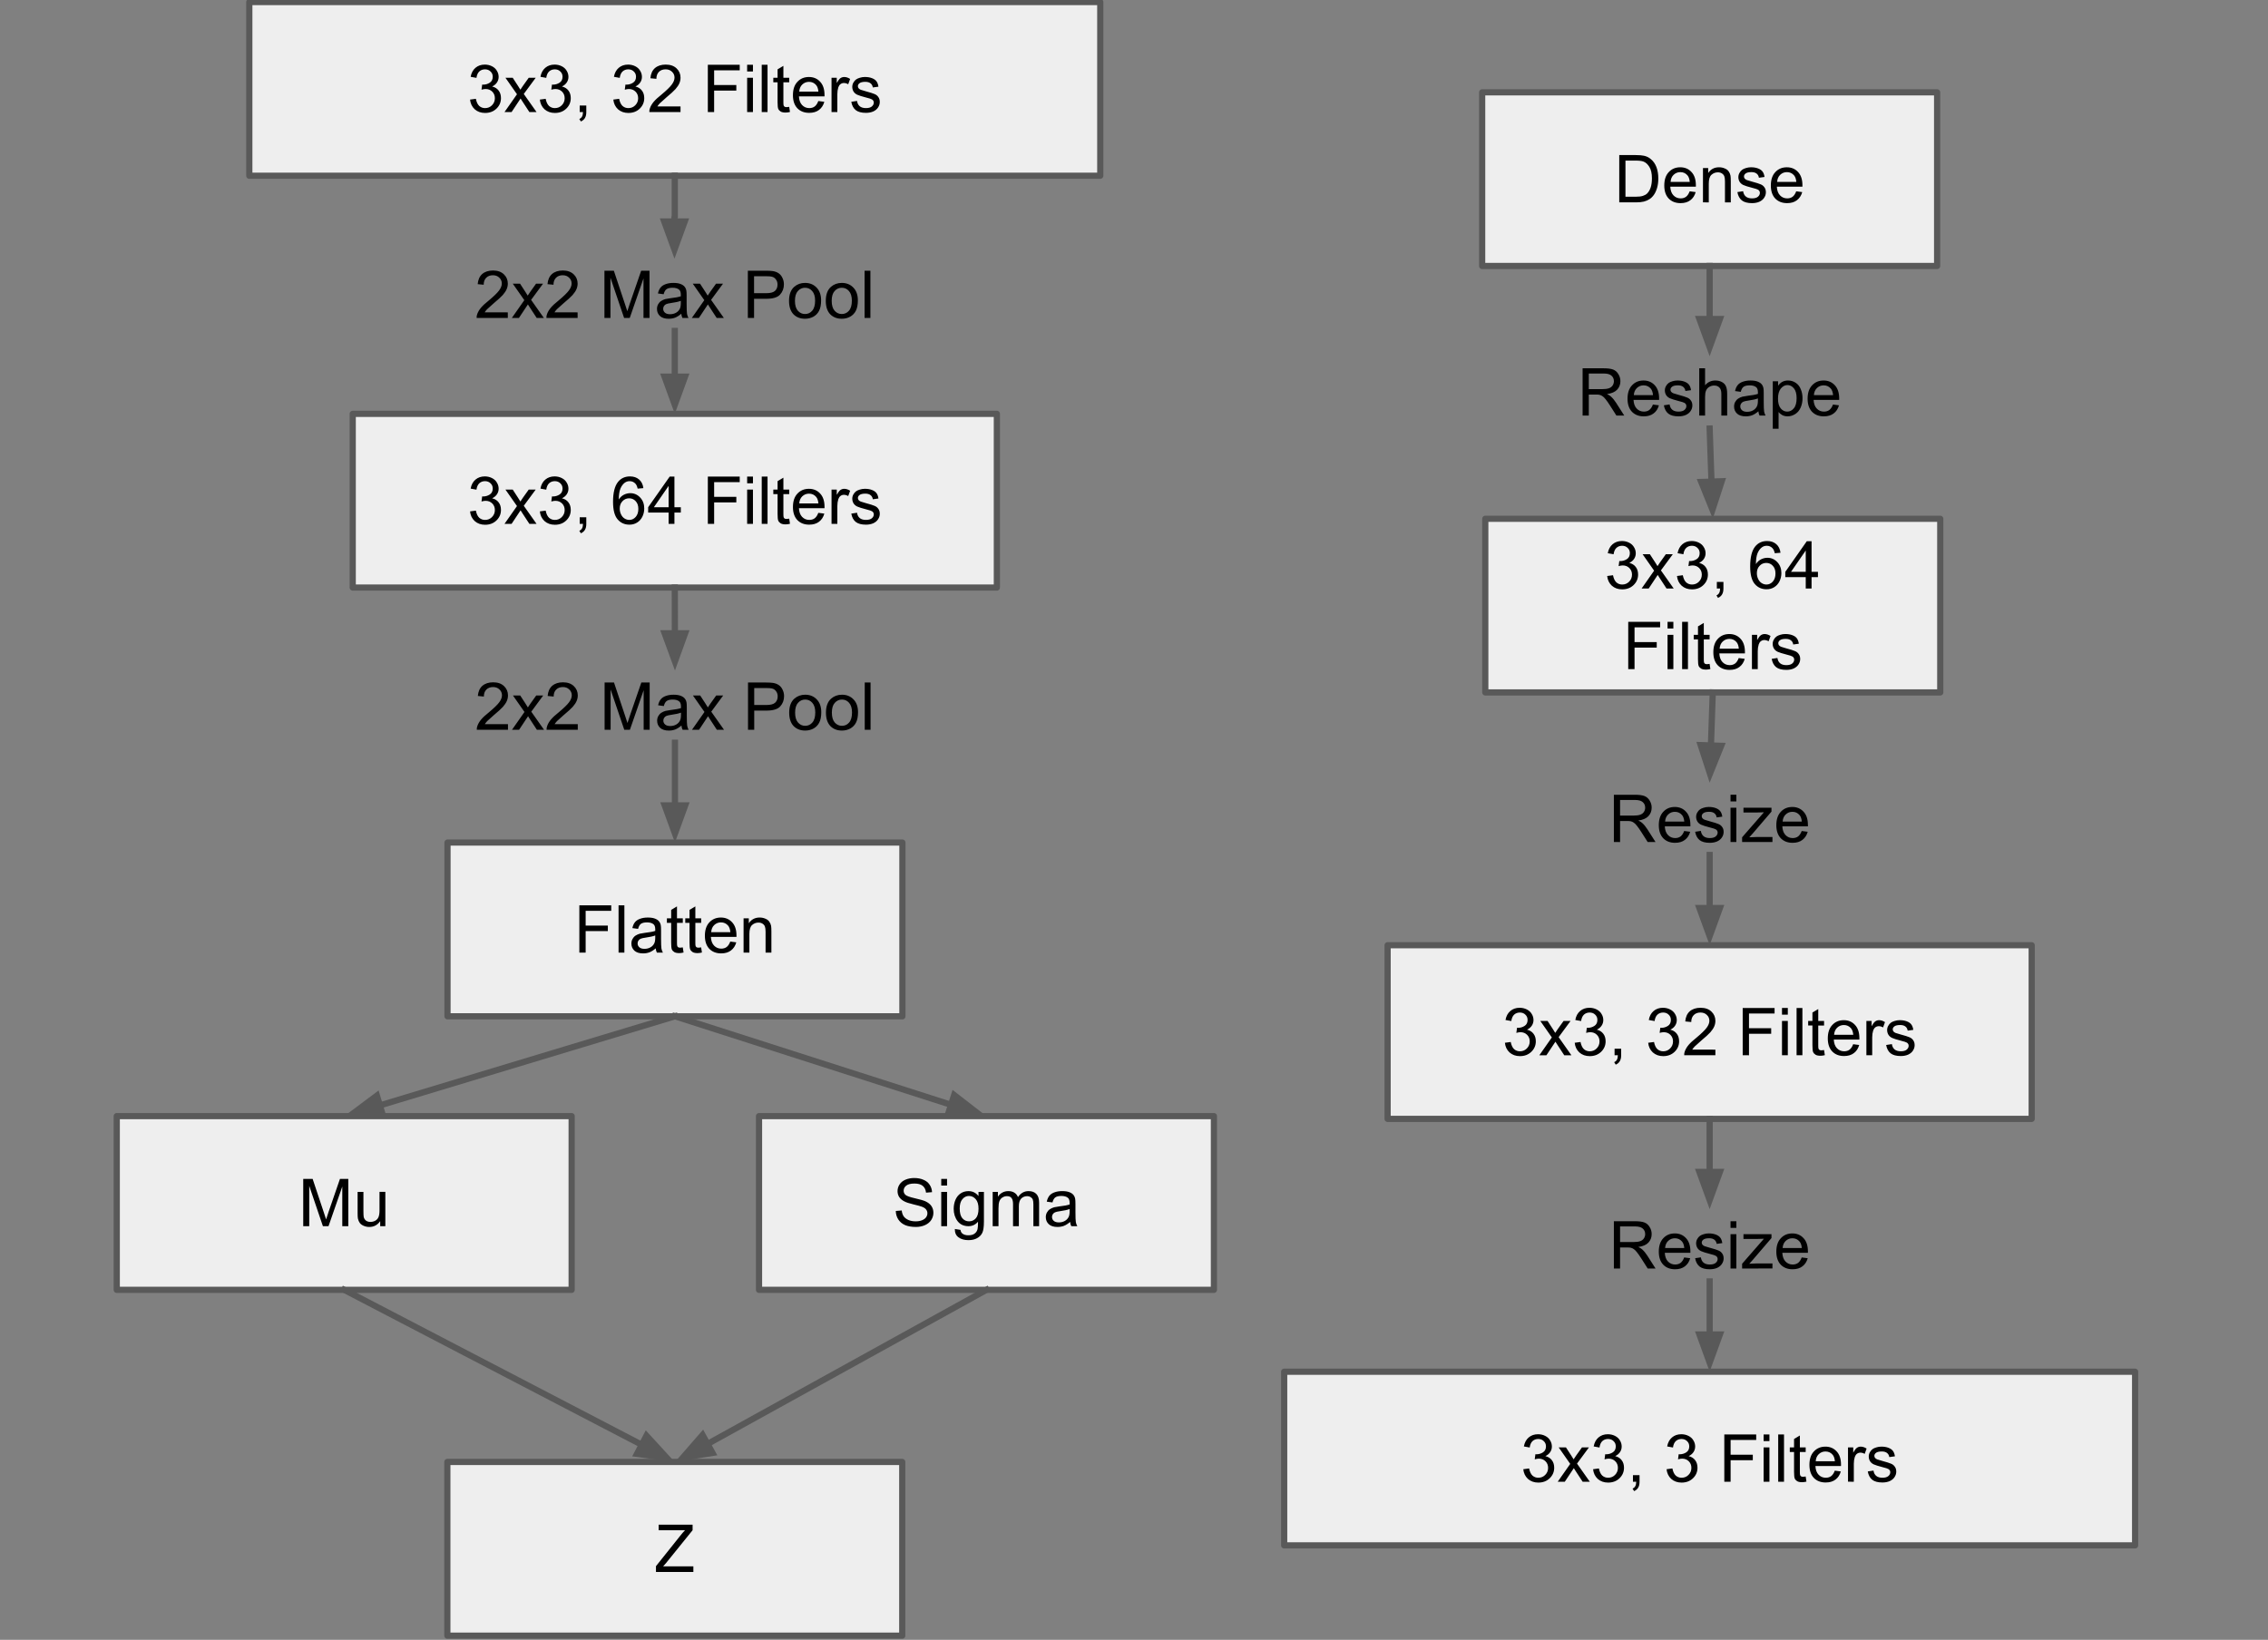 <?xml version="1.0" encoding="UTF-8" standalone="no"?>
<svg
   xmlns:dc="http://purl.org/dc/elements/1.1/"
   xmlns:cc="http://creativecommons.org/ns#"
   xmlns:rdf="http://www.w3.org/1999/02/22-rdf-syntax-ns#"
   xmlns:svg="http://www.w3.org/2000/svg"
   xmlns="http://www.w3.org/2000/svg"
   xmlns:sodipodi="http://sodipodi.sourceforge.net/DTD/sodipodi-0.dtd"
   xmlns:inkscape="http://www.inkscape.org/namespaces/inkscape"
   version="1.1"
   viewBox="0 0 365.671 264.426"
   stroke-miterlimit="10"
   id="svg175"
   sodipodi:docname="ImageVAE_Arch1.svg"
   inkscape:version="0.92.4 5da689c313, 2019-01-14"
   width="365.671"
   height="264.426"
   style="fill:none;stroke:none;stroke-linecap:square;stroke-miterlimit:10">
  <rect x="0" y="0" width="365.671" height="264.426" fill="#808080" stroke="none"/>
  <defs
     id="defs179" />
  <sodipodi:namedview
     pagecolor="#ffffff"
     bordercolor="#666666"
     borderopacity="1"
     objecttolerance="10"
     gridtolerance="10"
     guidetolerance="10"
     inkscape:pageopacity="0"
     inkscape:pageshadow="2"
     inkscape:window-width="1920"
     inkscape:window-height="1012"
     id="namedview177"
     showgrid="false"
     inkscape:zoom="1.3875"
     inkscape:cx="8.6326025"
     inkscape:cy="179.6581"
     inkscape:window-x="0"
     inkscape:window-y="32"
     inkscape:window-maximized="1"
     inkscape:current-layer="g173"
     fit-margin-top="0"
     fit-margin-left="0"
     fit-margin-right="0"
     fit-margin-bottom="0"
     inkscape:snap-global="true" />
  <clipPath
     id="g7a9afec926_0_40.0">
    <path
       d="M 0,0 H 960 V 540 H 0 Z"
       id="path2"
       inkscape:connector-curvature="0"
       style="clip-rule:nonzero" />
  </clipPath>
  <g
     clip-path="url(#g7a9afec926_0_40.0)"
     id="g173"
     transform="translate(-347.787,-189.062)">
    <g
       id="g1069"
       transform="translate(-170)">
      <path
         style="fill:#eeeeee;fill-rule:evenodd"
         inkscape:connector-curvature="0"
         id="path7"
         d="M 557.984,189.389 H 695.184 v 28.012 H 557.984 Z" />
      <path
         style="fill-rule:evenodd;stroke:#595959;stroke-width:1;stroke-linecap:butt;stroke-linejoin:round"
         inkscape:connector-curvature="0"
         id="path9"
         d="M 557.984,189.389 H 695.184 v 28.012 H 557.984 Z" />
      <path
         style="fill:#000000;fill-rule:nonzero"
         inkscape:connector-curvature="0"
         id="path11"
         d="m 593.575,205.12 0.938,-0.125 q 0.156,0.797 0.547,1.156 0.391,0.344 0.938,0.344 0.656,0 1.109,-0.453 0.469,-0.469 0.469,-1.141 0,-0.641 -0.422,-1.062 -0.422,-0.422 -1.078,-0.422 -0.266,0 -0.656,0.109 l 0.109,-0.828 q 0.094,0.016 0.141,0.016 0.594,0 1.078,-0.312 0.484,-0.312 0.484,-0.969 0,-0.516 -0.359,-0.844 -0.344,-0.344 -0.891,-0.344 -0.547,0 -0.922,0.344 -0.359,0.344 -0.453,1.031 l -0.938,-0.172 q 0.172,-0.938 0.781,-1.453 0.609,-0.516 1.5,-0.516 0.625,0 1.156,0.266 0.531,0.266 0.797,0.734 0.281,0.453 0.281,0.984 0,0.484 -0.266,0.891 -0.266,0.406 -0.781,0.656 0.672,0.156 1.047,0.656 0.375,0.484 0.375,1.219 0,1 -0.734,1.703 -0.719,0.688 -1.828,0.688 -1,0 -1.672,-0.594 -0.656,-0.609 -0.75,-1.562 z m 5.551,2.016 2.016,-2.875 -1.859,-2.656 h 1.172 l 0.844,1.297 q 0.234,0.375 0.391,0.625 0.219,-0.344 0.406,-0.609 l 0.938,-1.312 h 1.125 l -1.922,2.609 2.062,2.922 h -1.156 l -1.125,-1.719 -0.297,-0.469 -1.453,2.188 z m 5.703,-2.016 0.938,-0.125 q 0.156,0.797 0.547,1.156 0.391,0.344 0.938,0.344 0.656,0 1.109,-0.453 0.469,-0.469 0.469,-1.141 0,-0.641 -0.422,-1.062 -0.422,-0.422 -1.078,-0.422 -0.266,0 -0.656,0.109 l 0.109,-0.828 q 0.094,0.016 0.141,0.016 0.594,0 1.078,-0.312 0.484,-0.312 0.484,-0.969 0,-0.516 -0.359,-0.844 -0.344,-0.344 -0.891,-0.344 -0.547,0 -0.922,0.344 -0.359,0.344 -0.453,1.031 l -0.938,-0.172 q 0.172,-0.938 0.781,-1.453 0.609,-0.516 1.5,-0.516 0.625,0 1.156,0.266 0.531,0.266 0.797,0.734 0.281,0.453 0.281,0.984 0,0.484 -0.266,0.891 -0.266,0.406 -0.781,0.656 0.672,0.156 1.047,0.656 0.375,0.484 0.375,1.219 0,1 -0.734,1.703 -0.719,0.688 -1.828,0.688 -1,0 -1.672,-0.594 -0.656,-0.609 -0.75,-1.562 z m 6.426,2.016 v -1.062 h 1.062 v 1.062 q 0,0.594 -0.219,0.953 -0.203,0.359 -0.656,0.562 l -0.25,-0.406 q 0.297,-0.125 0.438,-0.391 0.141,-0.25 0.156,-0.719 z m 5.421,-2.016 0.938,-0.125 q 0.156,0.797 0.547,1.156 0.391,0.344 0.938,0.344 0.656,0 1.109,-0.453 0.469,-0.469 0.469,-1.141 0,-0.641 -0.422,-1.062 -0.422,-0.422 -1.078,-0.422 -0.266,0 -0.656,0.109 l 0.109,-0.828 q 0.094,0.016 0.141,0.016 0.594,0 1.078,-0.312 0.484,-0.312 0.484,-0.969 0,-0.516 -0.359,-0.844 -0.344,-0.344 -0.891,-0.344 -0.547,0 -0.922,0.344 -0.359,0.344 -0.453,1.031 l -0.938,-0.172 q 0.172,-0.938 0.781,-1.453 0.609,-0.516 1.5,-0.516 0.625,0 1.156,0.266 0.531,0.266 0.797,0.734 0.281,0.453 0.281,0.984 0,0.484 -0.266,0.891 -0.266,0.406 -0.781,0.656 0.672,0.156 1.047,0.656 0.375,0.484 0.375,1.219 0,1 -0.734,1.703 -0.719,0.688 -1.828,0.688 -1,0 -1.672,-0.594 -0.656,-0.609 -0.75,-1.562 z m 10.833,1.109 v 0.906 h -5.031 q -0.016,-0.344 0.109,-0.656 0.188,-0.516 0.609,-1.016 0.422,-0.5 1.234,-1.141 1.234,-1.031 1.672,-1.625 0.438,-0.594 0.438,-1.125 0,-0.562 -0.406,-0.938 -0.391,-0.391 -1.031,-0.391 -0.672,0 -1.078,0.406 -0.406,0.406 -0.406,1.125 l -0.969,-0.094 q 0.094,-1.078 0.734,-1.641 0.656,-0.562 1.734,-0.562 1.109,0 1.75,0.609 0.641,0.609 0.641,1.5 0,0.469 -0.188,0.906 -0.188,0.438 -0.625,0.938 -0.438,0.484 -1.453,1.328 -0.828,0.719 -1.078,0.969 -0.234,0.25 -0.391,0.5 z m 4.403,0.906 v -7.625 h 5.141 v 0.891 h -4.125 v 2.375 h 3.578 v 0.891 h -3.578 v 3.469 z m 6.337,-6.547 v -1.078 h 0.938 v 1.078 z m 0,6.547 v -5.531 h 0.938 v 5.531 z m 2.352,0 v -7.625 h 0.938 v 7.625 z m 4.43,-0.844 0.125,0.828 q -0.391,0.094 -0.703,0.094 -0.5,0 -0.781,-0.156 -0.281,-0.172 -0.406,-0.438 -0.109,-0.266 -0.109,-1.109 v -3.172 h -0.688 v -0.734 h 0.688 v -1.359 l 0.938,-0.562 v 1.922 h 0.938 v 0.734 h -0.938 v 3.234 q 0,0.391 0.047,0.516 0.047,0.109 0.156,0.188 0.109,0.062 0.328,0.062 0.156,0 0.406,-0.047 z m 4.695,-0.938 0.969,0.125 q -0.234,0.844 -0.859,1.312 -0.609,0.469 -1.578,0.469 -1.203,0 -1.922,-0.75 -0.703,-0.75 -0.703,-2.094 0,-1.391 0.719,-2.156 0.719,-0.781 1.859,-0.781 1.109,0 1.812,0.766 0.703,0.75 0.703,2.125 0,0.078 0,0.234 h -4.125 q 0.047,0.922 0.516,1.406 0.469,0.484 1.156,0.484 0.516,0 0.875,-0.266 0.359,-0.281 0.578,-0.875 z m -3.078,-1.516 h 3.094 q -0.062,-0.688 -0.359,-1.047 -0.453,-0.531 -1.156,-0.531 -0.641,0 -1.094,0.438 -0.438,0.422 -0.484,1.141 z m 5.208,3.297 v -5.531 h 0.844 v 0.844 q 0.328,-0.594 0.594,-0.781 0.281,-0.188 0.609,-0.188 0.469,0 0.953,0.312 l -0.312,0.859 q -0.344,-0.203 -0.688,-0.203 -0.312,0 -0.562,0.188 -0.234,0.188 -0.344,0.516 -0.156,0.5 -0.156,1.094 v 2.891 z m 3.189,-1.656 0.922,-0.141 q 0.078,0.562 0.438,0.859 0.359,0.297 1,0.297 0.641,0 0.953,-0.266 0.312,-0.266 0.312,-0.625 0,-0.312 -0.281,-0.5 -0.188,-0.125 -0.953,-0.312 -1.031,-0.266 -1.438,-0.453 -0.391,-0.188 -0.594,-0.516 -0.203,-0.344 -0.203,-0.75 0,-0.359 0.172,-0.672 0.172,-0.328 0.453,-0.531 0.219,-0.156 0.594,-0.266 0.391,-0.125 0.812,-0.125 0.656,0 1.141,0.188 0.5,0.188 0.734,0.516 0.234,0.312 0.312,0.859 l -0.906,0.125 q -0.062,-0.438 -0.375,-0.672 -0.297,-0.234 -0.828,-0.234 -0.656,0 -0.938,0.219 -0.266,0.203 -0.266,0.484 0,0.188 0.109,0.328 0.125,0.156 0.359,0.25 0.141,0.062 0.828,0.25 1,0.266 1.391,0.438 0.391,0.156 0.609,0.484 0.234,0.312 0.234,0.797 0,0.469 -0.281,0.891 -0.266,0.406 -0.781,0.641 -0.516,0.219 -1.172,0.219 -1.078,0 -1.641,-0.438 -0.562,-0.453 -0.719,-1.344 z" />
      <path
         style="fill:#eeeeee;fill-rule:evenodd"
         inkscape:connector-curvature="0"
         id="path13"
         d="m 574.658,255.794 h 103.853 v 28.012 H 574.658 Z" />
      <path
         style="fill-rule:evenodd;stroke:#595959;stroke-width:1;stroke-linecap:butt;stroke-linejoin:round"
         inkscape:connector-curvature="0"
         id="path15"
         d="m 574.658,255.794 h 103.853 v 28.012 H 574.658 Z" />
      <path
         style="fill:#000000;fill-rule:nonzero"
         inkscape:connector-curvature="0"
         id="path17"
         d="m 593.575,271.525 0.938,-0.125 q 0.156,0.797 0.547,1.156 0.391,0.344 0.938,0.344 0.656,0 1.109,-0.453 0.469,-0.469 0.469,-1.141 0,-0.641 -0.422,-1.062 -0.422,-0.422 -1.078,-0.422 -0.266,0 -0.656,0.109 l 0.109,-0.828 q 0.094,0.016 0.141,0.016 0.594,0 1.078,-0.312 0.484,-0.312 0.484,-0.969 0,-0.516 -0.359,-0.844 -0.344,-0.344 -0.891,-0.344 -0.547,0 -0.922,0.344 -0.359,0.344 -0.453,1.031 l -0.938,-0.172 q 0.172,-0.938 0.781,-1.453 0.609,-0.516 1.5,-0.516 0.625,0 1.156,0.266 0.531,0.266 0.797,0.734 0.281,0.453 0.281,0.984 0,0.484 -0.266,0.891 -0.266,0.406 -0.781,0.656 0.672,0.156 1.047,0.656 0.375,0.484 0.375,1.219 0,1 -0.734,1.703 -0.719,0.688 -1.828,0.688 -1,0 -1.672,-0.594 -0.656,-0.609 -0.75,-1.562 z m 5.551,2.016 2.016,-2.875 -1.859,-2.656 h 1.172 l 0.844,1.297 q 0.234,0.375 0.391,0.625 0.219,-0.344 0.406,-0.609 l 0.938,-1.312 h 1.125 l -1.922,2.609 2.062,2.922 h -1.156 l -1.125,-1.719 -0.297,-0.469 -1.453,2.188 z m 5.703,-2.016 0.938,-0.125 q 0.156,0.797 0.547,1.156 0.391,0.344 0.938,0.344 0.656,0 1.109,-0.453 0.469,-0.469 0.469,-1.141 0,-0.641 -0.422,-1.062 -0.422,-0.422 -1.078,-0.422 -0.266,0 -0.656,0.109 l 0.109,-0.828 q 0.094,0.016 0.141,0.016 0.594,0 1.078,-0.312 0.484,-0.312 0.484,-0.969 0,-0.516 -0.359,-0.844 -0.344,-0.344 -0.891,-0.344 -0.547,0 -0.922,0.344 -0.359,0.344 -0.453,1.031 l -0.938,-0.172 q 0.172,-0.938 0.781,-1.453 0.609,-0.516 1.5,-0.516 0.625,0 1.156,0.266 0.531,0.266 0.797,0.734 0.281,0.453 0.281,0.984 0,0.484 -0.266,0.891 -0.266,0.406 -0.781,0.656 0.672,0.156 1.047,0.656 0.375,0.484 0.375,1.219 0,1 -0.734,1.703 -0.719,0.688 -1.828,0.688 -1,0 -1.672,-0.594 -0.656,-0.609 -0.75,-1.562 z m 6.426,2.016 v -1.062 h 1.062 v 1.062 q 0,0.594 -0.219,0.953 -0.203,0.359 -0.656,0.562 l -0.25,-0.406 q 0.297,-0.125 0.438,-0.391 0.141,-0.25 0.156,-0.719 z m 10.265,-5.766 -0.922,0.078 q -0.125,-0.547 -0.359,-0.797 -0.375,-0.406 -0.938,-0.406 -0.438,0 -0.781,0.25 -0.438,0.328 -0.703,0.953 -0.25,0.609 -0.266,1.75 0.344,-0.516 0.828,-0.766 0.5,-0.25 1.031,-0.25 0.938,0 1.594,0.703 0.656,0.688 0.656,1.766 0,0.719 -0.312,1.344 -0.312,0.609 -0.859,0.938 -0.531,0.328 -1.219,0.328 -1.172,0 -1.906,-0.859 -0.734,-0.859 -0.734,-2.828 0,-2.219 0.812,-3.219 0.719,-0.875 1.922,-0.875 0.891,0 1.469,0.5 0.578,0.5 0.688,1.391 z m -3.812,3.297 q 0,0.484 0.203,0.922 0.203,0.438 0.562,0.672 0.375,0.234 0.781,0.234 0.594,0 1.016,-0.469 0.438,-0.484 0.438,-1.312 0,-0.781 -0.422,-1.234 -0.422,-0.469 -1.062,-0.469 -0.641,0 -1.078,0.469 -0.438,0.453 -0.438,1.188 z m 7.88,2.469 v -1.828 h -3.297 v -0.859 l 3.469,-4.938 h 0.766 v 4.938 h 1.031 v 0.859 h -1.031 v 1.828 z m 0,-2.688 v -3.438 l -2.375,3.438 z m 6.325,2.688 v -7.625 h 5.141 v 0.891 h -4.125 v 2.375 h 3.578 v 0.891 h -3.578 v 3.469 z m 6.337,-6.547 v -1.078 h 0.938 v 1.078 z m 0,6.547 v -5.531 h 0.938 v 5.531 z m 2.352,0 v -7.625 h 0.938 v 7.625 z m 4.43,-0.844 0.125,0.828 q -0.391,0.094 -0.703,0.094 -0.5,0 -0.781,-0.156 -0.281,-0.172 -0.406,-0.438 -0.109,-0.266 -0.109,-1.109 v -3.172 h -0.688 v -0.734 h 0.688 v -1.359 l 0.938,-0.562 v 1.922 h 0.938 v 0.734 h -0.938 v 3.234 q 0,0.391 0.047,0.516 0.047,0.109 0.156,0.188 0.109,0.062 0.328,0.062 0.156,0 0.406,-0.047 z m 4.695,-0.938 0.969,0.125 q -0.234,0.844 -0.859,1.312 -0.609,0.469 -1.578,0.469 -1.203,0 -1.922,-0.75 -0.703,-0.75 -0.703,-2.094 0,-1.391 0.719,-2.156 0.719,-0.781 1.859,-0.781 1.109,0 1.812,0.766 0.703,0.75 0.703,2.125 0,0.078 0,0.234 h -4.125 q 0.047,0.922 0.516,1.406 0.469,0.484 1.156,0.484 0.516,0 0.875,-0.266 0.359,-0.281 0.578,-0.875 z m -3.078,-1.516 h 3.094 q -0.062,-0.688 -0.359,-1.047 -0.453,-0.531 -1.156,-0.531 -0.641,0 -1.094,0.438 -0.438,0.422 -0.484,1.141 z m 5.208,3.297 v -5.531 h 0.844 v 0.844 q 0.328,-0.594 0.594,-0.781 0.281,-0.188 0.609,-0.188 0.469,0 0.953,0.312 l -0.312,0.859 q -0.344,-0.203 -0.688,-0.203 -0.312,0 -0.562,0.188 -0.234,0.188 -0.344,0.516 -0.156,0.5 -0.156,1.094 v 2.891 z m 3.189,-1.656 0.922,-0.141 q 0.078,0.562 0.438,0.859 0.359,0.297 1,0.297 0.641,0 0.953,-0.266 0.312,-0.266 0.312,-0.625 0,-0.312 -0.281,-0.5 -0.188,-0.125 -0.953,-0.312 -1.031,-0.266 -1.438,-0.453 -0.391,-0.188 -0.594,-0.516 -0.203,-0.344 -0.203,-0.75 0,-0.359 0.172,-0.672 0.172,-0.328 0.453,-0.531 0.219,-0.156 0.594,-0.266 0.391,-0.125 0.812,-0.125 0.656,0 1.141,0.188 0.5,0.188 0.734,0.516 0.234,0.312 0.312,0.859 l -0.906,0.125 q -0.062,-0.438 -0.375,-0.672 -0.297,-0.234 -0.828,-0.234 -0.656,0 -0.938,0.219 -0.266,0.203 -0.266,0.484 0,0.188 0.109,0.328 0.125,0.156 0.359,0.25 0.141,0.062 0.828,0.25 1,0.266 1.391,0.438 0.391,0.156 0.609,0.484 0.234,0.312 0.234,0.797 0,0.469 -0.281,0.891 -0.266,0.406 -0.781,0.641 -0.516,0.219 -1.172,0.219 -1.078,0 -1.641,-0.438 -0.562,-0.453 -0.719,-1.344 z" />
      <path
         style="fill:#000000;fill-opacity:0;fill-rule:evenodd"
         inkscape:connector-curvature="0"
         id="path19"
         d="m 582.53,230.774 h 88.108 v 11.648 H 582.53 Z" />
      <path
         style="fill:#000000;fill-rule:nonzero"
         inkscape:connector-curvature="0"
         id="path21"
         d="m 599.663,239.432 v 0.906 h -5.031 q -0.016,-0.344 0.109,-0.656 0.188,-0.516 0.609,-1.016 0.422,-0.5 1.234,-1.141 1.234,-1.031 1.672,-1.625 0.438,-0.594 0.438,-1.125 0,-0.562 -0.406,-0.938 -0.391,-0.391 -1.031,-0.391 -0.672,0 -1.078,0.406 -0.406,0.406 -0.406,1.125 l -0.969,-0.094 q 0.094,-1.078 0.734,-1.641 0.656,-0.562 1.734,-0.562 1.109,0 1.75,0.609 0.641,0.609 0.641,1.5 0,0.469 -0.188,0.906 -0.188,0.438 -0.625,0.938 -0.438,0.484 -1.453,1.328 -0.828,0.719 -1.078,0.969 -0.234,0.25 -0.391,0.5 z m 0.645,0.906 2.016,-2.875 -1.859,-2.656 h 1.172 l 0.844,1.297 q 0.234,0.375 0.391,0.625 0.219,-0.344 0.406,-0.609 l 0.938,-1.312 h 1.125 l -1.922,2.609 2.062,2.922 h -1.156 l -1.125,-1.719 -0.297,-0.469 -1.453,2.188 z m 10.609,-0.906 v 0.906 h -5.031 q -0.016,-0.344 0.109,-0.656 0.188,-0.516 0.609,-1.016 0.422,-0.5 1.234,-1.141 1.234,-1.031 1.672,-1.625 0.438,-0.594 0.438,-1.125 0,-0.562 -0.406,-0.938 -0.391,-0.391 -1.031,-0.391 -0.672,0 -1.078,0.406 -0.406,0.406 -0.406,1.125 l -0.969,-0.094 q 0.094,-1.078 0.734,-1.641 0.656,-0.562 1.734,-0.562 1.109,0 1.75,0.609 0.641,0.609 0.641,1.5 0,0.469 -0.188,0.906 -0.188,0.438 -0.625,0.938 -0.438,0.484 -1.453,1.328 -0.828,0.719 -1.078,0.969 -0.234,0.25 -0.391,0.5 z m 4.325,0.906 v -7.625 h 1.516 l 1.797,5.391 q 0.25,0.766 0.375,1.141 0.125,-0.422 0.406,-1.234 l 1.828,-5.297 h 1.344 v 7.625 h -0.969 v -6.391 l -2.219,6.391 h -0.906 l -2.203,-6.5 v 6.5 z m 12.392,-0.688 q -0.531,0.453 -1.016,0.641 -0.469,0.172 -1.016,0.172 -0.922,0 -1.406,-0.438 -0.484,-0.453 -0.484,-1.141 0,-0.406 0.172,-0.734 0.188,-0.344 0.484,-0.547 0.312,-0.203 0.688,-0.312 0.266,-0.062 0.828,-0.141 1.125,-0.125 1.672,-0.312 0,-0.203 0,-0.25 0,-0.578 -0.266,-0.812 -0.359,-0.312 -1.062,-0.312 -0.656,0 -0.984,0.234 -0.312,0.234 -0.453,0.812 l -0.922,-0.125 q 0.125,-0.578 0.406,-0.938 0.297,-0.375 0.828,-0.562 0.547,-0.203 1.25,-0.203 0.719,0 1.156,0.172 0.438,0.172 0.641,0.422 0.219,0.25 0.297,0.641 0.047,0.234 0.047,0.859 v 1.25 q 0,1.297 0.062,1.656 0.062,0.344 0.234,0.656 h -0.969 q -0.156,-0.297 -0.188,-0.688 z m -0.078,-2.078 q -0.516,0.203 -1.531,0.344 -0.578,0.078 -0.828,0.188 -0.234,0.109 -0.359,0.312 -0.125,0.188 -0.125,0.438 0,0.375 0.281,0.625 0.281,0.25 0.828,0.25 0.531,0 0.953,-0.234 0.422,-0.234 0.625,-0.656 0.156,-0.312 0.156,-0.938 z m 1.77,2.766 2.016,-2.875 -1.859,-2.656 h 1.172 l 0.844,1.297 q 0.234,0.375 0.391,0.625 0.219,-0.344 0.406,-0.609 l 0.938,-1.312 h 1.125 l -1.922,2.609 2.062,2.922 h -1.156 l -1.125,-1.719 -0.297,-0.469 -1.453,2.188 z m 9.039,0 v -7.625 h 2.875 q 0.75,0 1.156,0.062 0.562,0.094 0.938,0.359 0.391,0.266 0.609,0.75 0.234,0.469 0.234,1.031 0,0.969 -0.625,1.656 -0.609,0.672 -2.234,0.672 h -1.953 v 3.094 z m 1,-4 h 1.969 q 0.984,0 1.391,-0.359 0.422,-0.375 0.422,-1.031 0,-0.484 -0.25,-0.812 -0.234,-0.344 -0.641,-0.453 -0.25,-0.078 -0.938,-0.078 h -1.953 z m 5.639,1.234 q 0,-1.531 0.844,-2.266 0.719,-0.625 1.734,-0.625 1.141,0 1.859,0.75 0.734,0.75 0.734,2.062 0,1.062 -0.328,1.688 -0.312,0.609 -0.922,0.953 -0.609,0.328 -1.344,0.328 -1.156,0 -1.875,-0.734 -0.703,-0.75 -0.703,-2.156 z m 0.953,0 q 0,1.062 0.469,1.594 0.469,0.531 1.156,0.531 0.703,0 1.156,-0.531 0.469,-0.531 0.469,-1.625 0,-1.016 -0.469,-1.547 -0.453,-0.531 -1.156,-0.531 -0.688,0 -1.156,0.531 -0.469,0.516 -0.469,1.578 z m 4.973,0 q 0,-1.531 0.844,-2.266 0.719,-0.625 1.734,-0.625 1.141,0 1.859,0.75 0.734,0.75 0.734,2.062 0,1.062 -0.328,1.688 -0.312,0.609 -0.922,0.953 -0.609,0.328 -1.344,0.328 -1.156,0 -1.875,-0.734 -0.703,-0.75 -0.703,-2.156 z m 0.953,0 q 0,1.062 0.469,1.594 0.469,0.531 1.156,0.531 0.703,0 1.156,-0.531 0.469,-0.531 0.469,-1.625 0,-1.016 -0.469,-1.547 -0.453,-0.531 -1.156,-0.531 -0.688,0 -1.156,0.531 -0.469,0.516 -0.469,1.578 z m 5.301,2.766 v -7.625 h 0.938 v 7.625 z" />
      <path
         style="fill:#000000;fill-opacity:0;fill-rule:evenodd"
         inkscape:connector-curvature="0"
         id="path23"
         d="m 626.584,217.401 v 6.686 h -0.051 v 6.688" />
      <path
         style="fill-rule:evenodd;stroke:#595959;stroke-width:1;stroke-linecap:butt;stroke-linejoin:round"
         inkscape:connector-curvature="0"
         id="path25"
         d="m 626.584,217.401 v 6.686 h -0.051 v 0.688" />
      <path
         style="fill:#595959;fill-rule:evenodd;stroke:#595959;stroke-width:1;stroke-linecap:butt"
         inkscape:connector-curvature="0"
         id="path27"
         d="m 624.881,224.776 1.652,4.538 1.652,-4.538 z" />
      <path
         style="fill:#000000;fill-opacity:0;fill-rule:evenodd"
         inkscape:connector-curvature="0"
         id="path29"
         d="m 626.584,242.422 v 13.375" />
      <path
         style="fill-rule:evenodd;stroke:#595959;stroke-width:1;stroke-linecap:butt;stroke-linejoin:round"
         inkscape:connector-curvature="0"
         id="path31"
         d="m 626.584,242.422 v 7.375" />
      <path
         style="fill:#595959;fill-rule:evenodd;stroke:#595959;stroke-width:1;stroke-linecap:butt"
         inkscape:connector-curvature="0"
         id="path33"
         d="m 624.933,249.797 1.652,4.538 1.652,-4.538 z" />
      <path
         style="fill:#000000;fill-opacity:0;fill-rule:evenodd"
         inkscape:connector-curvature="0"
         id="path35"
         d="m 582.556,297.179 h 88.108 v 11.648 h -88.108 z" />
      <path
         style="fill:#000000;fill-rule:nonzero"
         inkscape:connector-curvature="0"
         id="path37"
         d="m 599.689,305.837 v 0.906 h -5.031 q -0.016,-0.344 0.109,-0.656 0.188,-0.516 0.609,-1.016 0.422,-0.5 1.234,-1.141 1.234,-1.031 1.672,-1.625 0.438,-0.594 0.438,-1.125 0,-0.562 -0.406,-0.938 -0.391,-0.391 -1.031,-0.391 -0.672,0 -1.078,0.406 -0.406,0.406 -0.406,1.125 l -0.969,-0.094 q 0.094,-1.078 0.734,-1.641 0.656,-0.562 1.734,-0.562 1.109,0 1.75,0.609 0.641,0.609 0.641,1.5 0,0.469 -0.188,0.906 -0.188,0.438 -0.625,0.938 -0.438,0.484 -1.453,1.328 -0.828,0.719 -1.078,0.969 -0.234,0.25 -0.391,0.5 z m 0.645,0.906 2.016,-2.875 -1.859,-2.656 h 1.172 l 0.844,1.297 q 0.234,0.375 0.391,0.625 0.219,-0.344 0.406,-0.609 l 0.938,-1.312 h 1.125 l -1.922,2.609 2.062,2.922 h -1.156 l -1.125,-1.719 -0.297,-0.469 -1.453,2.188 z m 10.609,-0.906 v 0.906 h -5.031 q -0.016,-0.344 0.109,-0.656 0.188,-0.516 0.609,-1.016 0.422,-0.5 1.234,-1.141 1.234,-1.031 1.672,-1.625 0.438,-0.594 0.438,-1.125 0,-0.562 -0.406,-0.938 -0.391,-0.391 -1.031,-0.391 -0.672,0 -1.078,0.406 -0.406,0.406 -0.406,1.125 l -0.969,-0.094 q 0.094,-1.078 0.734,-1.641 0.656,-0.562 1.734,-0.562 1.109,0 1.75,0.609 0.641,0.609 0.641,1.5 0,0.469 -0.188,0.906 -0.188,0.438 -0.625,0.938 -0.438,0.484 -1.453,1.328 -0.828,0.719 -1.078,0.969 -0.234,0.25 -0.391,0.5 z m 4.325,0.906 v -7.625 h 1.516 l 1.797,5.391 q 0.25,0.766 0.375,1.141 0.125,-0.422 0.406,-1.234 l 1.828,-5.297 h 1.344 v 7.625 h -0.969 v -6.391 l -2.219,6.391 h -0.906 l -2.203,-6.5 v 6.5 z m 12.392,-0.688 q -0.531,0.453 -1.016,0.641 -0.469,0.172 -1.016,0.172 -0.922,0 -1.406,-0.438 -0.484,-0.453 -0.484,-1.141 0,-0.406 0.172,-0.734 0.188,-0.344 0.484,-0.547 0.312,-0.203 0.688,-0.312 0.266,-0.062 0.828,-0.141 1.125,-0.125 1.672,-0.312 0,-0.203 0,-0.25 0,-0.578 -0.266,-0.812 -0.359,-0.312 -1.062,-0.312 -0.656,0 -0.984,0.234 -0.312,0.234 -0.453,0.812 l -0.922,-0.125 q 0.125,-0.578 0.406,-0.938 0.297,-0.375 0.828,-0.562 0.547,-0.203 1.25,-0.203 0.719,0 1.156,0.172 0.438,0.172 0.641,0.422 0.219,0.25 0.297,0.641 0.047,0.234 0.047,0.859 v 1.25 q 0,1.297 0.062,1.656 0.062,0.344 0.234,0.656 h -0.969 q -0.156,-0.297 -0.188,-0.688 z m -0.078,-2.078 q -0.516,0.203 -1.531,0.344 -0.578,0.078 -0.828,0.188 -0.234,0.109 -0.359,0.312 -0.125,0.188 -0.125,0.438 0,0.375 0.281,0.625 0.281,0.25 0.828,0.25 0.531,0 0.953,-0.234 0.422,-0.234 0.625,-0.656 0.156,-0.312 0.156,-0.938 z m 1.77,2.766 2.016,-2.875 -1.859,-2.656 h 1.172 l 0.844,1.297 q 0.234,0.375 0.391,0.625 0.219,-0.344 0.406,-0.609 l 0.938,-1.312 h 1.125 l -1.922,2.609 2.062,2.922 h -1.156 l -1.125,-1.719 -0.297,-0.469 -1.453,2.188 z m 9.039,0 v -7.625 h 2.875 q 0.75,0 1.156,0.062 0.562,0.094 0.938,0.359 0.391,0.266 0.609,0.75 0.234,0.469 0.234,1.031 0,0.969 -0.625,1.656 -0.609,0.672 -2.234,0.672 h -1.953 v 3.094 z m 1,-4 h 1.969 q 0.984,0 1.391,-0.359 0.422,-0.375 0.422,-1.031 0,-0.484 -0.25,-0.812 -0.234,-0.344 -0.641,-0.453 -0.25,-0.078 -0.938,-0.078 h -1.953 z m 5.639,1.234 q 0,-1.531 0.844,-2.266 0.719,-0.625 1.734,-0.625 1.141,0 1.859,0.75 0.734,0.75 0.734,2.062 0,1.062 -0.328,1.688 -0.312,0.609 -0.922,0.953 -0.609,0.328 -1.344,0.328 -1.156,0 -1.875,-0.734 -0.703,-0.75 -0.703,-2.156 z m 0.953,0 q 0,1.062 0.469,1.594 0.469,0.531 1.156,0.531 0.703,0 1.156,-0.531 0.469,-0.531 0.469,-1.625 0,-1.016 -0.469,-1.547 -0.453,-0.531 -1.156,-0.531 -0.688,0 -1.156,0.531 -0.469,0.516 -0.469,1.578 z m 4.973,0 q 0,-1.531 0.844,-2.266 0.719,-0.625 1.734,-0.625 1.141,0 1.859,0.75 0.734,0.75 0.734,2.062 0,1.062 -0.328,1.688 -0.312,0.609 -0.922,0.953 -0.609,0.328 -1.344,0.328 -1.156,0 -1.875,-0.734 -0.703,-0.75 -0.703,-2.156 z m 0.953,0 q 0,1.062 0.469,1.594 0.469,0.531 1.156,0.531 0.703,0 1.156,-0.531 0.469,-0.531 0.469,-1.625 0,-1.016 -0.469,-1.547 -0.453,-0.531 -1.156,-0.531 -0.688,0 -1.156,0.531 -0.469,0.516 -0.469,1.578 z m 5.301,2.766 v -7.625 h 0.938 v 7.625 z" />
      <path
         style="fill:#000000;fill-opacity:0;fill-rule:evenodd"
         inkscape:connector-curvature="0"
         id="path39"
         d="m 626.584,283.807 0.026,13.375" />
      <path
         style="fill-rule:evenodd;stroke:#595959;stroke-width:1;stroke-linecap:butt;stroke-linejoin:round"
         inkscape:connector-curvature="0"
         id="path41"
         d="m 626.584,283.807 0.014,7.375" />
      <path
         style="fill:#595959;fill-rule:evenodd;stroke:#595959;stroke-width:1;stroke-linecap:butt"
         inkscape:connector-curvature="0"
         id="path43"
         d="m 624.947,291.184 1.66,4.535 1.643,-4.541 z" />
      <path
         style="fill:#eeeeee;fill-rule:evenodd"
         inkscape:connector-curvature="0"
         id="path45"
         d="m 589.939,324.927 h 73.342 v 28.012 h -73.342 z" />
      <path
         style="fill-rule:evenodd;stroke:#595959;stroke-width:1;stroke-linecap:butt;stroke-linejoin:round"
         inkscape:connector-curvature="0"
         id="path47"
         d="m 589.939,324.927 h 73.342 v 28.012 h -73.342 z" />
      <path
         style="fill:#000000;fill-rule:nonzero"
         inkscape:connector-curvature="0"
         id="path49"
         d="m 611.196,342.673 v -7.625 h 5.141 v 0.891 h -4.125 v 2.375 h 3.578 v 0.891 h -3.578 v 3.469 z m 6.322,0 v -7.625 h 0.938 v 7.625 z m 5.992,-0.688 q -0.531,0.453 -1.016,0.641 -0.469,0.172 -1.016,0.172 -0.922,0 -1.406,-0.438 -0.484,-0.453 -0.484,-1.141 0,-0.406 0.172,-0.734 0.188,-0.344 0.484,-0.547 0.312,-0.203 0.688,-0.312 0.266,-0.062 0.828,-0.141 1.125,-0.125 1.672,-0.312 0,-0.203 0,-0.25 0,-0.578 -0.266,-0.812 -0.359,-0.312 -1.062,-0.312 -0.656,0 -0.984,0.234 -0.312,0.234 -0.453,0.812 l -0.922,-0.125 q 0.125,-0.578 0.406,-0.938 0.297,-0.375 0.828,-0.562 0.547,-0.203 1.25,-0.203 0.719,0 1.156,0.172 0.438,0.172 0.641,0.422 0.219,0.25 0.297,0.641 0.047,0.234 0.047,0.859 v 1.25 q 0,1.297 0.062,1.656 0.062,0.344 0.234,0.656 h -0.969 q -0.156,-0.297 -0.188,-0.688 z m -0.078,-2.078 q -0.516,0.203 -1.531,0.344 -0.578,0.078 -0.828,0.188 -0.234,0.109 -0.359,0.312 -0.125,0.188 -0.125,0.438 0,0.375 0.281,0.625 0.281,0.25 0.828,0.25 0.531,0 0.953,-0.234 0.422,-0.234 0.625,-0.656 0.156,-0.312 0.156,-0.938 z m 4.442,1.922 0.125,0.828 q -0.391,0.094 -0.703,0.094 -0.5,0 -0.781,-0.156 -0.281,-0.172 -0.406,-0.438 -0.109,-0.266 -0.109,-1.109 v -3.172 h -0.688 v -0.734 h 0.688 v -1.359 l 0.938,-0.562 v 1.922 h 0.938 v 0.734 h -0.938 v 3.234 q 0,0.391 0.047,0.516 0.047,0.109 0.156,0.188 0.109,0.062 0.328,0.062 0.156,0 0.406,-0.047 z m 2.961,0 0.125,0.828 q -0.391,0.094 -0.703,0.094 -0.5,0 -0.781,-0.156 -0.281,-0.172 -0.406,-0.438 -0.109,-0.266 -0.109,-1.109 v -3.172 h -0.688 v -0.734 h 0.688 v -1.359 l 0.938,-0.562 v 1.922 h 0.938 v 0.734 h -0.938 v 3.234 q 0,0.391 0.047,0.516 0.047,0.109 0.156,0.188 0.109,0.062 0.328,0.062 0.156,0 0.406,-0.047 z m 4.695,-0.938 0.969,0.125 q -0.234,0.844 -0.859,1.312 -0.609,0.469 -1.578,0.469 -1.203,0 -1.922,-0.75 -0.703,-0.75 -0.703,-2.094 0,-1.391 0.719,-2.156 0.719,-0.781 1.859,-0.781 1.109,0 1.812,0.766 0.703,0.75 0.703,2.125 0,0.078 0,0.234 h -4.125 q 0.047,0.922 0.516,1.406 0.469,0.484 1.156,0.484 0.516,0 0.875,-0.266 0.359,-0.281 0.578,-0.875 z m -3.078,-1.516 h 3.094 q -0.062,-0.688 -0.359,-1.047 -0.453,-0.531 -1.156,-0.531 -0.641,0 -1.094,0.438 -0.438,0.422 -0.484,1.141 z m 5.223,3.297 v -5.531 h 0.844 v 0.797 q 0.609,-0.922 1.75,-0.922 0.5,0 0.922,0.188 0.422,0.172 0.625,0.469 0.219,0.297 0.297,0.688 0.047,0.266 0.047,0.922 v 3.391 h -0.938 v -3.359 q 0,-0.578 -0.109,-0.859 -0.109,-0.281 -0.391,-0.453 -0.266,-0.172 -0.641,-0.172 -0.594,0 -1.031,0.391 -0.438,0.375 -0.438,1.438 v 3.016 z" />
      <path
         style="fill:#000000;fill-opacity:0;fill-rule:evenodd"
         inkscape:connector-curvature="0"
         id="path51"
         d="m 626.61,308.827 v 16.106" />
      <path
         style="fill-rule:evenodd;stroke:#595959;stroke-width:1;stroke-linecap:butt;stroke-linejoin:round"
         inkscape:connector-curvature="0"
         id="path53"
         d="m 626.61,308.827 v 10.106" />
      <path
         style="fill:#595959;fill-rule:evenodd;stroke:#595959;stroke-width:1;stroke-linecap:butt"
         inkscape:connector-curvature="0"
         id="path55"
         d="m 624.958,318.933 1.652,4.538 1.652,-4.538 z" />
      <path
         style="fill:#eeeeee;fill-rule:evenodd"
         inkscape:connector-curvature="0"
         id="path57"
         d="m 640.165,369.039 h 73.342 v 28.012 h -73.342 z" />
      <path
         style="fill-rule:evenodd;stroke:#595959;stroke-width:1;stroke-linecap:butt;stroke-linejoin:round"
         inkscape:connector-curvature="0"
         id="path59"
         d="m 640.165,369.039 h 73.342 v 28.012 h -73.342 z" />
      <path
         style="fill:#000000;fill-rule:nonzero"
         inkscape:connector-curvature="0"
         id="path61"
         d="m 662.218,384.332 0.953,-0.078 q 0.062,0.562 0.312,0.938 0.25,0.359 0.766,0.594 0.516,0.219 1.172,0.219 0.578,0 1.016,-0.172 0.438,-0.172 0.656,-0.469 0.219,-0.297 0.219,-0.656 0,-0.359 -0.219,-0.625 -0.203,-0.266 -0.672,-0.438 -0.312,-0.125 -1.359,-0.375 -1.047,-0.25 -1.469,-0.484 -0.547,-0.281 -0.828,-0.703 -0.266,-0.422 -0.266,-0.953 0,-0.578 0.328,-1.078 0.328,-0.5 0.953,-0.766 0.641,-0.266 1.406,-0.266 0.844,0 1.484,0.281 0.656,0.266 1,0.797 0.359,0.531 0.391,1.203 l -0.969,0.078 q -0.078,-0.719 -0.531,-1.094 -0.453,-0.375 -1.328,-0.375 -0.922,0 -1.344,0.344 -0.406,0.328 -0.406,0.812 0,0.406 0.297,0.672 0.281,0.266 1.516,0.547 1.234,0.281 1.688,0.484 0.672,0.312 0.984,0.781 0.312,0.469 0.312,1.078 0,0.609 -0.344,1.156 -0.344,0.531 -1,0.828 -0.656,0.297 -1.469,0.297 -1.047,0 -1.75,-0.297 -0.688,-0.297 -1.094,-0.906 -0.391,-0.609 -0.406,-1.375 z m 7.326,-4.094 v -1.078 h 0.938 v 1.078 z m 0,6.547 v -5.531 h 0.938 v 5.531 z m 2.196,0.453 0.906,0.141 q 0.062,0.422 0.328,0.609 0.344,0.266 0.938,0.266 0.656,0 1,-0.266 0.359,-0.25 0.484,-0.719 0.078,-0.297 0.078,-1.203 -0.625,0.719 -1.531,0.719 -1.141,0 -1.766,-0.812 -0.625,-0.828 -0.625,-1.984 0,-0.781 0.281,-1.453 0.297,-0.672 0.828,-1.031 0.547,-0.375 1.281,-0.375 0.984,0 1.609,0.797 v -0.672 h 0.875 v 4.781 q 0,1.297 -0.266,1.828 -0.266,0.547 -0.844,0.859 -0.562,0.312 -1.391,0.312 -0.984,0 -1.594,-0.453 -0.609,-0.438 -0.594,-1.344 z m 0.781,-3.312 q 0,1.078 0.422,1.578 0.438,0.5 1.078,0.5 0.656,0 1.094,-0.484 0.438,-0.5 0.438,-1.562 0,-1.016 -0.453,-1.531 -0.453,-0.516 -1.094,-0.516 -0.609,0 -1.047,0.516 -0.438,0.5 -0.438,1.5 z m 5.317,2.859 v -5.531 h 0.844 v 0.781 q 0.25,-0.406 0.688,-0.656 0.438,-0.25 0.984,-0.25 0.609,0 1,0.266 0.391,0.25 0.562,0.703 0.656,-0.969 1.703,-0.969 0.828,0 1.266,0.469 0.438,0.453 0.438,1.391 v 3.797 h -0.922 v -3.484 q 0,-0.562 -0.094,-0.797 -0.094,-0.25 -0.344,-0.406 -0.234,-0.156 -0.547,-0.156 -0.594,0 -0.984,0.391 -0.375,0.391 -0.375,1.25 v 3.203 h -0.938 v -3.594 q 0,-0.625 -0.234,-0.938 -0.219,-0.312 -0.75,-0.312 -0.391,0 -0.734,0.219 -0.328,0.203 -0.484,0.609 -0.141,0.391 -0.141,1.156 v 2.859 z m 12.486,-0.688 q -0.531,0.453 -1.016,0.641 -0.469,0.172 -1.016,0.172 -0.922,0 -1.406,-0.438 -0.484,-0.453 -0.484,-1.141 0,-0.406 0.172,-0.734 0.188,-0.344 0.484,-0.547 0.312,-0.203 0.688,-0.312 0.266,-0.062 0.828,-0.141 1.125,-0.125 1.672,-0.312 0,-0.203 0,-0.25 0,-0.578 -0.266,-0.812 -0.359,-0.312 -1.062,-0.312 -0.656,0 -0.984,0.234 -0.312,0.234 -0.453,0.812 l -0.922,-0.125 q 0.125,-0.578 0.406,-0.938 0.297,-0.375 0.828,-0.562 0.547,-0.203 1.25,-0.203 0.719,0 1.156,0.172 0.438,0.172 0.641,0.422 0.219,0.25 0.297,0.641 0.047,0.234 0.047,0.859 v 1.25 q 0,1.297 0.062,1.656 0.062,0.344 0.234,0.656 h -0.969 q -0.156,-0.297 -0.188,-0.688 z m -0.078,-2.078 q -0.516,0.203 -1.531,0.344 -0.578,0.078 -0.828,0.188 -0.234,0.109 -0.359,0.312 -0.125,0.188 -0.125,0.438 0,0.375 0.281,0.625 0.281,0.25 0.828,0.25 0.531,0 0.953,-0.234 0.422,-0.234 0.625,-0.656 0.156,-0.312 0.156,-0.938 z" />
      <path
         style="fill:#eeeeee;fill-rule:evenodd"
         inkscape:connector-curvature="0"
         id="path63"
         d="m 536.612,369.039 h 73.342 v 28.012 h -73.342 z" />
      <path
         style="fill-rule:evenodd;stroke:#595959;stroke-width:1;stroke-linecap:butt;stroke-linejoin:round"
         inkscape:connector-curvature="0"
         id="path65"
         d="m 536.612,369.039 h 73.342 v 28.012 h -73.342 z" />
      <path
         style="fill:#000000;fill-rule:nonzero"
         inkscape:connector-curvature="0"
         id="path67"
         d="m 566.678,386.785 v -7.625 h 1.516 l 1.797,5.391 q 0.25,0.766 0.375,1.141 0.125,-0.422 0.406,-1.234 l 1.828,-5.297 h 1.344 v 7.625 h -0.969 v -6.391 l -2.219,6.391 h -0.906 l -2.203,-6.5 v 6.5 z m 12.408,0 v -0.812 q -0.656,0.938 -1.75,0.938 -0.5,0 -0.922,-0.188 -0.422,-0.188 -0.625,-0.469 -0.203,-0.281 -0.297,-0.703 -0.047,-0.266 -0.047,-0.875 v -3.422 h 0.938 v 3.062 q 0,0.734 0.047,1 0.094,0.359 0.375,0.578 0.297,0.203 0.703,0.203 0.422,0 0.797,-0.203 0.375,-0.219 0.516,-0.594 0.156,-0.375 0.156,-1.078 v -2.969 h 0.938 v 5.531 z" />
      <path
         style="fill:#000000;fill-opacity:0;fill-rule:evenodd"
         inkscape:connector-curvature="0"
         id="path69"
         d="m 626.61,352.939 -53.318,16.106" />
      <path
         style="fill-rule:evenodd;stroke:#595959;stroke-width:1;stroke-linecap:butt;stroke-linejoin:round"
         inkscape:connector-curvature="0"
         id="path71"
         d="M 626.61,352.939 579.035,367.31" />
      <path
         style="fill:#595959;fill-rule:evenodd;stroke:#595959;stroke-width:1;stroke-linecap:butt"
         inkscape:connector-curvature="0"
         id="path73"
         d="m 578.558,365.729 -3.867,2.893 4.822,0.269 z" />
      <path
         style="fill:#000000;fill-opacity:0;fill-rule:evenodd"
         inkscape:connector-curvature="0"
         id="path75"
         d="m 626.61,352.939 50.226,16.106" />
      <path
         style="fill-rule:evenodd;stroke:#595959;stroke-width:1;stroke-linecap:butt;stroke-linejoin:round"
         inkscape:connector-curvature="0"
         id="path77"
         d="m 626.61,352.939 44.512,14.274" />
      <path
         style="fill:#595959;fill-rule:evenodd;stroke:#595959;stroke-width:1;stroke-linecap:butt"
         inkscape:connector-curvature="0"
         id="path79"
         d="m 670.618,368.786 4.826,-0.187 -3.817,-2.959 z" />
      <path
         style="fill:#eeeeee;fill-rule:evenodd"
         inkscape:connector-curvature="0"
         id="path81"
         d="m 589.914,424.803 h 73.342 v 28.012 h -73.342 z" />
      <path
         style="fill-rule:evenodd;stroke:#595959;stroke-width:1;stroke-linecap:butt;stroke-linejoin:round"
         inkscape:connector-curvature="0"
         id="path83"
         d="m 589.914,424.803 h 73.342 v 28.012 h -73.342 z" />
      <path
         style="fill:#000000;fill-rule:nonzero"
         inkscape:connector-curvature="0"
         id="path85"
         d="m 623.548,442.549 v -0.938 l 3.906,-4.891 q 0.406,-0.516 0.781,-0.906 h -4.25 v -0.891 h 5.469 v 0.891 l -4.281,5.297 -0.469,0.531 h 4.875 v 0.906 z" />
      <path
         style="fill:#000000;fill-opacity:0;fill-rule:evenodd"
         inkscape:connector-curvature="0"
         id="path87"
         d="m 573.283,397.051 53.293,27.754" />
      <path
         style="fill-rule:evenodd;stroke:#595959;stroke-width:1;stroke-linecap:butt;stroke-linejoin:round"
         inkscape:connector-curvature="0"
         id="path89"
         d="m 573.283,397.051 47.971,24.983" />
      <path
         style="fill:#595959;fill-rule:evenodd;stroke:#595959;stroke-width:1;stroke-linecap:butt"
         inkscape:connector-curvature="0"
         id="path91"
         d="m 620.491,423.499 4.788,0.631 -3.262,-3.561 z" />
      <path
         style="fill:#000000;fill-opacity:0;fill-rule:evenodd"
         inkscape:connector-curvature="0"
         id="path93"
         d="m 676.836,397.051 -50.226,27.754" />
      <path
         style="fill-rule:evenodd;stroke:#595959;stroke-width:1;stroke-linecap:butt;stroke-linejoin:round"
         inkscape:connector-curvature="0"
         id="path95"
         d="m 676.836,397.051 -44.974,24.852" />
      <path
         style="fill:#595959;fill-rule:evenodd;stroke:#595959;stroke-width:1;stroke-linecap:butt"
         inkscape:connector-curvature="0"
         id="path97"
         d="m 631.063,420.458 -3.173,3.641 4.771,-0.749 z" />
    </g>
    <g
       id="g1021"
       transform="translate(206,4.2e-4)">
      <path
         style="fill:#eeeeee;fill-rule:evenodd"
         inkscape:connector-curvature="0"
         id="path99"
         d="m 380.757,203.952 h 73.354 v 28 h -73.354 z" />
      <path
         style="fill-rule:evenodd;stroke:#595959;stroke-width:1;stroke-linecap:butt;stroke-linejoin:round"
         inkscape:connector-curvature="0"
         id="path101"
         d="m 380.757,203.952 h 73.354 v 28 h -73.354 z" />
      <path
         style="fill:#000000;fill-rule:nonzero"
         inkscape:connector-curvature="0"
         id="path103"
         d="m 402.861,221.692 v -7.625 h 2.625 q 0.891,0 1.359,0.109 0.656,0.141 1.109,0.547 0.609,0.5 0.906,1.297 0.297,0.797 0.297,1.812 0,0.875 -0.203,1.547 -0.203,0.672 -0.516,1.109 -0.312,0.438 -0.703,0.688 -0.375,0.25 -0.906,0.391 -0.531,0.125 -1.219,0.125 z m 1,-0.906 h 1.625 q 0.766,0 1.188,-0.141 0.438,-0.141 0.688,-0.391 0.359,-0.359 0.562,-0.953 0.203,-0.609 0.203,-1.484 0,-1.188 -0.406,-1.828 -0.391,-0.656 -0.953,-0.875 -0.406,-0.156 -1.297,-0.156 h -1.609 z m 10.352,-0.875 0.969,0.125 q -0.234,0.844 -0.859,1.312 -0.609,0.469 -1.578,0.469 -1.203,0 -1.922,-0.75 -0.703,-0.75 -0.703,-2.094 0,-1.391 0.719,-2.156 0.719,-0.781 1.859,-0.781 1.109,0 1.812,0.766 0.703,0.75 0.703,2.125 0,0.078 0,0.234 h -4.125 q 0.047,0.922 0.516,1.406 0.469,0.484 1.156,0.484 0.516,0 0.875,-0.266 0.359,-0.281 0.578,-0.875 z m -3.078,-1.516 h 3.094 q -0.062,-0.688 -0.359,-1.047 -0.453,-0.531 -1.156,-0.531 -0.641,0 -1.094,0.438 -0.438,0.422 -0.484,1.141 z m 5.223,3.297 v -5.531 h 0.844 v 0.797 q 0.609,-0.922 1.75,-0.922 0.5,0 0.922,0.188 0.422,0.172 0.625,0.469 0.219,0.297 0.297,0.688 0.047,0.266 0.047,0.922 v 3.391 h -0.938 v -3.359 q 0,-0.578 -0.109,-0.859 -0.109,-0.281 -0.391,-0.453 -0.266,-0.172 -0.641,-0.172 -0.594,0 -1.031,0.391 -0.438,0.375 -0.438,1.438 v 3.016 z m 5.552,-1.656 0.922,-0.141 q 0.078,0.562 0.438,0.859 0.359,0.297 1,0.297 0.641,0 0.953,-0.266 0.312,-0.266 0.312,-0.625 0,-0.312 -0.281,-0.5 -0.188,-0.125 -0.953,-0.312 -1.031,-0.266 -1.438,-0.453 -0.391,-0.188 -0.594,-0.516 -0.203,-0.344 -0.203,-0.75 0,-0.359 0.172,-0.672 0.172,-0.328 0.453,-0.531 0.219,-0.156 0.594,-0.266 0.391,-0.125 0.812,-0.125 0.656,0 1.141,0.188 0.5,0.188 0.734,0.516 0.234,0.312 0.312,0.859 l -0.906,0.125 q -0.062,-0.438 -0.375,-0.672 -0.297,-0.234 -0.828,-0.234 -0.656,0 -0.938,0.219 -0.266,0.203 -0.266,0.484 0,0.188 0.109,0.328 0.125,0.156 0.359,0.25 0.141,0.062 0.828,0.25 1,0.266 1.391,0.438 0.391,0.156 0.609,0.484 0.234,0.312 0.234,0.797 0,0.469 -0.281,0.891 -0.266,0.406 -0.781,0.641 -0.516,0.219 -1.172,0.219 -1.078,0 -1.641,-0.438 -0.562,-0.453 -0.719,-1.344 z m 9.484,-0.125 0.969,0.125 q -0.234,0.844 -0.859,1.312 -0.609,0.469 -1.578,0.469 -1.203,0 -1.922,-0.75 -0.703,-0.75 -0.703,-2.094 0,-1.391 0.719,-2.156 0.719,-0.781 1.859,-0.781 1.109,0 1.812,0.766 0.703,0.75 0.703,2.125 0,0.078 0,0.234 h -4.125 q 0.047,0.922 0.516,1.406 0.469,0.484 1.156,0.484 0.516,0 0.875,-0.266 0.359,-0.281 0.578,-0.875 z m -3.078,-1.516 h 3.094 q -0.062,-0.688 -0.359,-1.047 -0.453,-0.531 -1.156,-0.531 -0.641,0 -1.094,0.438 -0.438,0.422 -0.484,1.141 z" />
      <path
         style="fill:#eeeeee;fill-rule:evenodd"
         inkscape:connector-curvature="0"
         id="path105"
         d="m 381.261,272.718 h 73.354 v 28 h -73.354 z" />
      <path
         style="fill-rule:evenodd;stroke:#595959;stroke-width:1;stroke-linecap:butt;stroke-linejoin:round"
         inkscape:connector-curvature="0"
         id="path107"
         d="m 381.261,272.718 h 73.354 v 28 h -73.354 z" />
      <path
         style="fill:#000000;fill-rule:nonzero"
         inkscape:connector-curvature="0"
         id="path109"
         d="m 400.914,281.943 0.938,-0.125 q 0.156,0.797 0.547,1.156 0.391,0.344 0.938,0.344 0.656,0 1.109,-0.453 0.469,-0.469 0.469,-1.141 0,-0.641 -0.422,-1.062 -0.422,-0.422 -1.078,-0.422 -0.266,0 -0.656,0.109 l 0.109,-0.828 q 0.094,0.016 0.141,0.016 0.594,0 1.078,-0.312 0.484,-0.312 0.484,-0.969 0,-0.516 -0.359,-0.844 -0.344,-0.344 -0.891,-0.344 -0.547,0 -0.922,0.344 -0.359,0.344 -0.453,1.031 l -0.938,-0.172 q 0.172,-0.938 0.781,-1.453 0.609,-0.516 1.5,-0.516 0.625,0 1.156,0.266 0.531,0.266 0.797,0.734 0.281,0.453 0.281,0.984 0,0.484 -0.266,0.891 -0.266,0.406 -0.781,0.656 0.672,0.156 1.047,0.656 0.375,0.484 0.375,1.219 0,1 -0.734,1.703 -0.719,0.688 -1.828,0.688 -1,0 -1.672,-0.594 -0.656,-0.609 -0.75,-1.562 z m 5.552,2.016 2.016,-2.875 -1.859,-2.656 h 1.172 l 0.844,1.297 q 0.234,0.375 0.391,0.625 0.219,-0.344 0.406,-0.609 l 0.938,-1.312 h 1.125 l -1.922,2.609 2.062,2.922 h -1.156 l -1.125,-1.719 -0.297,-0.469 -1.453,2.188 z m 5.703,-2.016 0.938,-0.125 q 0.156,0.797 0.547,1.156 0.391,0.344 0.938,0.344 0.656,0 1.109,-0.453 0.469,-0.469 0.469,-1.141 0,-0.641 -0.422,-1.062 -0.422,-0.422 -1.078,-0.422 -0.266,0 -0.656,0.109 l 0.109,-0.828 q 0.094,0.016 0.141,0.016 0.594,0 1.078,-0.312 0.484,-0.312 0.484,-0.969 0,-0.516 -0.359,-0.844 -0.344,-0.344 -0.891,-0.344 -0.547,0 -0.922,0.344 -0.359,0.344 -0.453,1.031 l -0.938,-0.172 q 0.172,-0.938 0.781,-1.453 0.609,-0.516 1.5,-0.516 0.625,0 1.156,0.266 0.531,0.266 0.797,0.734 0.281,0.453 0.281,0.984 0,0.484 -0.266,0.891 -0.266,0.406 -0.781,0.656 0.672,0.156 1.047,0.656 0.375,0.484 0.375,1.219 0,1 -0.734,1.703 -0.719,0.688 -1.828,0.688 -1,0 -1.672,-0.594 -0.656,-0.609 -0.75,-1.562 z m 6.426,2.016 v -1.062 h 1.062 v 1.062 q 0,0.594 -0.219,0.953 -0.203,0.359 -0.656,0.562 l -0.25,-0.406 q 0.297,-0.125 0.438,-0.391 0.141,-0.25 0.156,-0.719 z m 10.265,-5.766 -0.922,0.078 q -0.125,-0.547 -0.359,-0.797 -0.375,-0.406 -0.938,-0.406 -0.438,0 -0.781,0.25 -0.438,0.328 -0.703,0.953 -0.25,0.609 -0.266,1.75 0.344,-0.516 0.828,-0.766 0.5,-0.25 1.031,-0.25 0.938,0 1.594,0.703 0.656,0.688 0.656,1.766 0,0.719 -0.312,1.344 -0.312,0.609 -0.859,0.938 -0.531,0.328 -1.219,0.328 -1.172,0 -1.906,-0.859 -0.734,-0.859 -0.734,-2.828 0,-2.219 0.812,-3.219 0.719,-0.875 1.922,-0.875 0.891,0 1.469,0.5 0.578,0.5 0.688,1.391 z m -3.812,3.297 q 0,0.484 0.203,0.922 0.203,0.438 0.562,0.672 0.375,0.234 0.781,0.234 0.594,0 1.016,-0.469 0.438,-0.484 0.438,-1.312 0,-0.781 -0.422,-1.234 -0.422,-0.469 -1.062,-0.469 -0.641,0 -1.078,0.469 -0.438,0.453 -0.438,1.188 z m 7.88,2.469 v -1.828 h -3.297 v -0.859 l 3.469,-4.938 h 0.766 v 4.938 h 1.031 v 0.859 h -1.031 v 1.828 z m 0,-2.688 v -3.438 l -2.375,3.438 z" />
      <path
         style="fill:#000000;fill-rule:nonzero"
         inkscape:connector-curvature="0"
         id="path111"
         d="m 404.309,296.958 v -7.625 h 5.141 v 0.891 h -4.125 v 2.375 h 3.578 v 0.891 h -3.578 v 3.469 z m 6.337,-6.547 v -1.078 h 0.938 v 1.078 z m 0,6.547 v -5.531 h 0.938 v 5.531 z m 2.352,0 v -7.625 h 0.938 v 7.625 z m 4.43,-0.844 0.125,0.828 q -0.391,0.094 -0.703,0.094 -0.5,0 -0.781,-0.156 -0.281,-0.172 -0.406,-0.438 -0.109,-0.266 -0.109,-1.109 v -3.172 h -0.688 v -0.734 h 0.688 v -1.359 l 0.938,-0.562 v 1.922 h 0.938 v 0.734 h -0.938 v 3.234 q 0,0.391 0.047,0.516 0.047,0.109 0.156,0.188 0.109,0.062 0.328,0.062 0.156,0 0.406,-0.047 z m 4.695,-0.938 0.969,0.125 q -0.234,0.844 -0.859,1.312 -0.609,0.469 -1.578,0.469 -1.203,0 -1.922,-0.75 -0.703,-0.75 -0.703,-2.094 0,-1.391 0.719,-2.156 0.719,-0.781 1.859,-0.781 1.109,0 1.812,0.766 0.703,0.75 0.703,2.125 0,0.078 0,0.234 h -4.125 q 0.047,0.922 0.516,1.406 0.469,0.484 1.156,0.484 0.516,0 0.875,-0.266 0.359,-0.281 0.578,-0.875 z m -3.078,-1.516 h 3.094 q -0.062,-0.688 -0.359,-1.047 -0.453,-0.531 -1.156,-0.531 -0.641,0 -1.094,0.438 -0.438,0.422 -0.484,1.141 z m 5.208,3.297 v -5.531 h 0.844 v 0.844 q 0.328,-0.594 0.594,-0.781 0.281,-0.188 0.609,-0.188 0.469,0 0.953,0.312 l -0.312,0.859 q -0.344,-0.203 -0.688,-0.203 -0.312,0 -0.562,0.188 -0.234,0.188 -0.344,0.516 -0.156,0.5 -0.156,1.094 v 2.891 z m 3.189,-1.656 0.922,-0.141 q 0.078,0.562 0.438,0.859 0.359,0.297 1,0.297 0.641,0 0.953,-0.266 0.312,-0.266 0.312,-0.625 0,-0.312 -0.281,-0.5 -0.188,-0.125 -0.953,-0.312 -1.031,-0.266 -1.438,-0.453 -0.391,-0.188 -0.594,-0.516 -0.203,-0.344 -0.203,-0.75 0,-0.359 0.172,-0.672 0.172,-0.328 0.453,-0.531 0.219,-0.156 0.594,-0.266 0.391,-0.125 0.812,-0.125 0.656,0 1.141,0.188 0.5,0.188 0.734,0.516 0.234,0.312 0.312,0.859 l -0.906,0.125 q -0.062,-0.438 -0.375,-0.672 -0.297,-0.234 -0.828,-0.234 -0.656,0 -0.938,0.219 -0.266,0.203 -0.266,0.484 0,0.188 0.109,0.328 0.125,0.156 0.359,0.25 0.141,0.062 0.828,0.25 1,0.266 1.391,0.438 0.391,0.156 0.609,0.484 0.234,0.312 0.234,0.797 0,0.469 -0.281,0.891 -0.266,0.406 -0.781,0.641 -0.516,0.219 -1.172,0.219 -1.078,0 -1.641,-0.438 -0.562,-0.453 -0.719,-1.344 z" />
      <path
         style="fill:#000000;fill-opacity:0;fill-rule:evenodd"
         inkscape:connector-curvature="0"
         id="path113"
         d="m 373.388,246.508 h 88.095 v 11.654 h -88.095 z" />
      <path
         style="fill:#000000;fill-rule:nonzero"
         inkscape:connector-curvature="0"
         id="path115"
         d="m 396.951,256.075 v -7.625 h 3.375 q 1.016,0 1.547,0.203 0.531,0.203 0.844,0.734 0.328,0.516 0.328,1.141 0,0.812 -0.531,1.375 -0.516,0.547 -1.625,0.703 0.406,0.188 0.609,0.375 0.453,0.406 0.844,1.016 l 1.328,2.078 h -1.266 l -1.016,-1.594 q -0.438,-0.688 -0.734,-1.047 -0.281,-0.359 -0.516,-0.5 -0.219,-0.156 -0.453,-0.203 -0.172,-0.047 -0.562,-0.047 h -1.172 v 3.391 z m 1,-4.266 h 2.172 q 0.688,0 1.078,-0.141 0.391,-0.141 0.594,-0.453 0.203,-0.312 0.203,-0.688 0,-0.547 -0.391,-0.891 -0.391,-0.344 -1.234,-0.344 h -2.422 z m 10.336,2.484 0.969,0.125 q -0.234,0.844 -0.859,1.312 -0.609,0.469 -1.578,0.469 -1.203,0 -1.922,-0.75 -0.703,-0.75 -0.703,-2.094 0,-1.391 0.719,-2.156 0.719,-0.781 1.859,-0.781 1.109,0 1.812,0.766 0.703,0.75 0.703,2.125 0,0.078 0,0.234 h -4.125 q 0.047,0.922 0.516,1.406 0.469,0.484 1.156,0.484 0.516,0 0.875,-0.266 0.359,-0.281 0.578,-0.875 z m -3.078,-1.516 h 3.094 q -0.062,-0.688 -0.359,-1.047 -0.453,-0.531 -1.156,-0.531 -0.641,0 -1.094,0.438 -0.438,0.422 -0.484,1.141 z m 4.848,1.641 0.922,-0.141 q 0.078,0.562 0.438,0.859 0.359,0.297 1,0.297 0.641,0 0.953,-0.266 0.312,-0.266 0.312,-0.625 0,-0.312 -0.281,-0.5 -0.188,-0.125 -0.953,-0.312 -1.031,-0.266 -1.438,-0.453 -0.391,-0.188 -0.594,-0.516 -0.203,-0.344 -0.203,-0.75 0,-0.359 0.172,-0.672 0.172,-0.328 0.453,-0.531 0.219,-0.156 0.594,-0.266 0.391,-0.125 0.812,-0.125 0.656,0 1.141,0.188 0.5,0.188 0.734,0.516 0.234,0.312 0.312,0.859 l -0.906,0.125 q -0.062,-0.438 -0.375,-0.672 -0.297,-0.234 -0.828,-0.234 -0.656,0 -0.938,0.219 -0.266,0.203 -0.266,0.484 0,0.188 0.109,0.328 0.125,0.156 0.359,0.25 0.141,0.062 0.828,0.25 1,0.266 1.391,0.438 0.391,0.156 0.609,0.484 0.234,0.312 0.234,0.797 0,0.469 -0.281,0.891 -0.266,0.406 -0.781,0.641 -0.516,0.219 -1.172,0.219 -1.078,0 -1.641,-0.438 -0.562,-0.453 -0.719,-1.344 z m 5.703,1.656 v -7.625 h 0.938 v 2.734 q 0.656,-0.766 1.656,-0.766 0.609,0 1.062,0.25 0.453,0.234 0.641,0.672 0.203,0.422 0.203,1.234 v 3.5 h -0.938 v -3.5 q 0,-0.703 -0.312,-1.016 -0.297,-0.328 -0.859,-0.328 -0.406,0 -0.781,0.219 -0.359,0.219 -0.516,0.594 -0.156,0.359 -0.156,1.016 v 3.016 z m 9.536,-0.688 q -0.531,0.453 -1.016,0.641 -0.469,0.172 -1.016,0.172 -0.922,0 -1.406,-0.438 -0.484,-0.453 -0.484,-1.141 0,-0.406 0.172,-0.734 0.188,-0.344 0.484,-0.547 0.312,-0.203 0.688,-0.312 0.266,-0.062 0.828,-0.141 1.125,-0.125 1.672,-0.312 0,-0.203 0,-0.25 0,-0.578 -0.266,-0.812 -0.359,-0.312 -1.062,-0.312 -0.656,0 -0.984,0.234 -0.312,0.234 -0.453,0.812 l -0.922,-0.125 q 0.125,-0.578 0.406,-0.938 0.297,-0.375 0.828,-0.562 0.547,-0.203 1.25,-0.203 0.719,0 1.156,0.172 0.438,0.172 0.641,0.422 0.219,0.25 0.297,0.641 0.047,0.234 0.047,0.859 v 1.25 q 0,1.297 0.062,1.656 0.062,0.344 0.234,0.656 h -0.969 q -0.156,-0.297 -0.188,-0.688 z m -0.078,-2.078 q -0.516,0.203 -1.531,0.344 -0.578,0.078 -0.828,0.188 -0.234,0.109 -0.359,0.312 -0.125,0.188 -0.125,0.438 0,0.375 0.281,0.625 0.281,0.25 0.828,0.25 0.531,0 0.953,-0.234 0.422,-0.234 0.625,-0.656 0.156,-0.312 0.156,-0.938 z m 2.395,4.891 v -7.656 h 0.859 v 0.719 q 0.297,-0.422 0.672,-0.625 0.391,-0.219 0.922,-0.219 0.703,0 1.25,0.375 0.547,0.359 0.812,1.031 0.281,0.656 0.281,1.453 0,0.844 -0.312,1.531 -0.297,0.672 -0.875,1.031 -0.578,0.359 -1.219,0.359 -0.469,0 -0.844,-0.188 -0.375,-0.203 -0.609,-0.516 v 2.703 z m 0.844,-4.859 q 0,1.062 0.438,1.578 0.438,0.516 1.047,0.516 0.625,0 1.062,-0.531 0.453,-0.531 0.453,-1.641 0,-1.047 -0.438,-1.578 -0.438,-0.531 -1.047,-0.531 -0.594,0 -1.062,0.562 -0.453,0.562 -0.453,1.625 z m 8.864,0.953 0.969,0.125 q -0.234,0.844 -0.859,1.312 -0.609,0.469 -1.578,0.469 -1.203,0 -1.922,-0.75 -0.703,-0.75 -0.703,-2.094 0,-1.391 0.719,-2.156 0.719,-0.781 1.859,-0.781 1.109,0 1.812,0.766 0.703,0.75 0.703,2.125 0,0.078 0,0.234 h -4.125 q 0.047,0.922 0.516,1.406 0.469,0.484 1.156,0.484 0.516,0 0.875,-0.266 0.359,-0.281 0.578,-0.875 z m -3.078,-1.516 h 3.094 q -0.062,-0.688 -0.359,-1.047 -0.453,-0.531 -1.156,-0.531 -0.641,0 -1.094,0.438 -0.438,0.422 -0.484,1.141 z" />
      <path
         style="fill:#000000;fill-opacity:0;fill-rule:evenodd"
         inkscape:connector-curvature="0"
         id="path117"
         d="m 373.388,315.275 h 88.095 v 11.654 h -88.095 z" />
      <path
         style="fill:#000000;fill-rule:nonzero"
         inkscape:connector-curvature="0"
         id="path119"
         d="m 401.993,324.842 v -7.625 h 3.375 q 1.016,0 1.547,0.203 0.531,0.203 0.844,0.734 0.328,0.516 0.328,1.141 0,0.812 -0.531,1.375 -0.516,0.547 -1.625,0.703 0.406,0.188 0.609,0.375 0.453,0.406 0.844,1.016 l 1.328,2.078 h -1.266 l -1.016,-1.594 q -0.438,-0.688 -0.734,-1.047 -0.281,-0.359 -0.516,-0.5 -0.219,-0.156 -0.453,-0.203 -0.172,-0.047 -0.562,-0.047 h -1.172 v 3.391 z m 1,-4.266 h 2.172 q 0.688,0 1.078,-0.141 0.391,-0.141 0.594,-0.453 0.203,-0.312 0.203,-0.688 0,-0.547 -0.391,-0.891 -0.391,-0.344 -1.234,-0.344 h -2.422 z m 10.336,2.484 0.969,0.125 q -0.234,0.844 -0.859,1.312 -0.609,0.469 -1.578,0.469 -1.203,0 -1.922,-0.75 -0.703,-0.75 -0.703,-2.094 0,-1.391 0.719,-2.156 0.719,-0.781 1.859,-0.781 1.109,0 1.812,0.766 0.703,0.75 0.703,2.125 0,0.078 0,0.234 h -4.125 q 0.047,0.922 0.516,1.406 0.469,0.484 1.156,0.484 0.516,0 0.875,-0.266 0.359,-0.281 0.578,-0.875 z m -3.078,-1.516 h 3.094 q -0.062,-0.688 -0.359,-1.047 -0.453,-0.531 -1.156,-0.531 -0.641,0 -1.094,0.438 -0.438,0.422 -0.484,1.141 z m 4.848,1.641 0.922,-0.141 q 0.078,0.562 0.438,0.859 0.359,0.297 1,0.297 0.641,0 0.953,-0.266 0.312,-0.266 0.312,-0.625 0,-0.312 -0.281,-0.5 -0.188,-0.125 -0.953,-0.312 -1.031,-0.266 -1.438,-0.453 -0.391,-0.188 -0.594,-0.516 -0.203,-0.344 -0.203,-0.75 0,-0.359 0.172,-0.672 0.172,-0.328 0.453,-0.531 0.219,-0.156 0.594,-0.266 0.391,-0.125 0.812,-0.125 0.656,0 1.141,0.188 0.5,0.188 0.734,0.516 0.234,0.312 0.312,0.859 l -0.906,0.125 q -0.062,-0.438 -0.375,-0.672 -0.297,-0.234 -0.828,-0.234 -0.656,0 -0.938,0.219 -0.266,0.203 -0.266,0.484 0,0.188 0.109,0.328 0.125,0.156 0.359,0.25 0.141,0.062 0.828,0.25 1,0.266 1.391,0.438 0.391,0.156 0.609,0.484 0.234,0.312 0.234,0.797 0,0.469 -0.281,0.891 -0.266,0.406 -0.781,0.641 -0.516,0.219 -1.172,0.219 -1.078,0 -1.641,-0.438 -0.562,-0.453 -0.719,-1.344 z m 5.703,-4.891 v -1.078 h 0.938 v 1.078 z m 0,6.547 v -5.531 h 0.938 v 5.531 z m 1.867,0 v -0.766 l 3.516,-4.031 q -0.594,0.031 -1.047,0.031 h -2.25 v -0.766 h 4.516 v 0.625 l -3,3.5 -0.578,0.641 q 0.641,-0.047 1.188,-0.047 h 2.547 v 0.812 z m 9.609,-1.781 0.969,0.125 q -0.234,0.844 -0.859,1.312 -0.609,0.469 -1.578,0.469 -1.203,0 -1.922,-0.75 -0.703,-0.75 -0.703,-2.094 0,-1.391 0.719,-2.156 0.719,-0.781 1.859,-0.781 1.109,0 1.812,0.766 0.703,0.75 0.703,2.125 0,0.078 0,0.234 h -4.125 q 0.047,0.922 0.516,1.406 0.469,0.484 1.156,0.484 0.516,0 0.875,-0.266 0.359,-0.281 0.578,-0.875 z m -3.078,-1.516 h 3.094 q -0.062,-0.688 -0.359,-1.047 -0.453,-0.531 -1.156,-0.531 -0.641,0 -1.094,0.438 -0.438,0.422 -0.484,1.141 z" />
      <path
         style="fill:#eeeeee;fill-rule:evenodd"
         inkscape:connector-curvature="0"
         id="path121"
         d="m 365.513,341.485 h 103.843 v 28 H 365.513 Z" />
      <path
         style="fill-rule:evenodd;stroke:#595959;stroke-width:1;stroke-linecap:butt;stroke-linejoin:round"
         inkscape:connector-curvature="0"
         id="path123"
         d="m 365.513,341.485 h 103.843 v 28 H 365.513 Z" />
      <path
         style="fill:#000000;fill-rule:nonzero"
         inkscape:connector-curvature="0"
         id="path125"
         d="m 384.425,357.21 0.938,-0.125 q 0.156,0.797 0.547,1.156 0.391,0.344 0.938,0.344 0.656,0 1.109,-0.453 0.469,-0.469 0.469,-1.141 0,-0.641 -0.422,-1.062 -0.422,-0.422 -1.078,-0.422 -0.266,0 -0.656,0.109 l 0.109,-0.828 q 0.094,0.016 0.141,0.016 0.594,0 1.078,-0.312 0.484,-0.312 0.484,-0.969 0,-0.516 -0.359,-0.844 -0.344,-0.344 -0.891,-0.344 -0.547,0 -0.922,0.344 -0.359,0.344 -0.453,1.031 l -0.938,-0.172 q 0.172,-0.938 0.781,-1.453 0.609,-0.516 1.5,-0.516 0.625,0 1.156,0.266 0.531,0.266 0.797,0.734 0.281,0.453 0.281,0.984 0,0.484 -0.266,0.891 -0.266,0.406 -0.781,0.656 0.672,0.156 1.047,0.656 0.375,0.484 0.375,1.219 0,1 -0.734,1.703 -0.719,0.688 -1.828,0.688 -1,0 -1.672,-0.594 -0.656,-0.609 -0.75,-1.562 z m 5.551,2.016 2.016,-2.875 -1.859,-2.656 h 1.172 l 0.844,1.297 q 0.234,0.375 0.391,0.625 0.219,-0.344 0.406,-0.609 l 0.938,-1.312 h 1.125 l -1.922,2.609 2.062,2.922 h -1.156 l -1.125,-1.719 -0.297,-0.469 -1.453,2.188 z m 5.703,-2.016 0.938,-0.125 q 0.156,0.797 0.547,1.156 0.391,0.344 0.938,0.344 0.656,0 1.109,-0.453 0.469,-0.469 0.469,-1.141 0,-0.641 -0.422,-1.062 -0.422,-0.422 -1.078,-0.422 -0.266,0 -0.656,0.109 l 0.109,-0.828 q 0.094,0.016 0.141,0.016 0.594,0 1.078,-0.312 0.484,-0.312 0.484,-0.969 0,-0.516 -0.359,-0.844 -0.344,-0.344 -0.891,-0.344 -0.547,0 -0.922,0.344 -0.359,0.344 -0.453,1.031 l -0.938,-0.172 q 0.172,-0.938 0.781,-1.453 0.609,-0.516 1.5,-0.516 0.625,0 1.156,0.266 0.531,0.266 0.797,0.734 0.281,0.453 0.281,0.984 0,0.484 -0.266,0.891 -0.266,0.406 -0.781,0.656 0.672,0.156 1.047,0.656 0.375,0.484 0.375,1.219 0,1 -0.734,1.703 -0.719,0.688 -1.828,0.688 -1,0 -1.672,-0.594 -0.656,-0.609 -0.75,-1.562 z m 6.427,2.016 v -1.062 h 1.062 v 1.062 q 0,0.594 -0.219,0.953 -0.203,0.359 -0.656,0.562 l -0.25,-0.406 q 0.297,-0.125 0.438,-0.391 0.141,-0.25 0.156,-0.719 z m 5.421,-2.016 0.938,-0.125 q 0.156,0.797 0.547,1.156 0.391,0.344 0.938,0.344 0.656,0 1.109,-0.453 0.469,-0.469 0.469,-1.141 0,-0.641 -0.422,-1.062 -0.422,-0.422 -1.078,-0.422 -0.266,0 -0.656,0.109 l 0.109,-0.828 q 0.094,0.016 0.141,0.016 0.594,0 1.078,-0.312 0.484,-0.312 0.484,-0.969 0,-0.516 -0.359,-0.844 -0.344,-0.344 -0.891,-0.344 -0.547,0 -0.922,0.344 -0.359,0.344 -0.453,1.031 l -0.938,-0.172 q 0.172,-0.938 0.781,-1.453 0.609,-0.516 1.5,-0.516 0.625,0 1.156,0.266 0.531,0.266 0.797,0.734 0.281,0.453 0.281,0.984 0,0.484 -0.266,0.891 -0.266,0.406 -0.781,0.656 0.672,0.156 1.047,0.656 0.375,0.484 0.375,1.219 0,1 -0.734,1.703 -0.719,0.688 -1.828,0.688 -1,0 -1.672,-0.594 -0.656,-0.609 -0.75,-1.562 z m 10.833,1.109 v 0.906 h -5.031 q -0.016,-0.344 0.109,-0.656 0.188,-0.516 0.609,-1.016 0.422,-0.5 1.234,-1.141 1.234,-1.031 1.672,-1.625 0.438,-0.594 0.438,-1.125 0,-0.562 -0.406,-0.938 -0.391,-0.391 -1.031,-0.391 -0.672,0 -1.078,0.406 -0.406,0.406 -0.406,1.125 l -0.969,-0.094 q 0.094,-1.078 0.734,-1.641 0.656,-0.562 1.734,-0.562 1.109,0 1.75,0.609 0.641,0.609 0.641,1.5 0,0.469 -0.188,0.906 -0.188,0.438 -0.625,0.938 -0.438,0.484 -1.453,1.328 -0.828,0.719 -1.078,0.969 -0.234,0.25 -0.391,0.5 z m 4.403,0.906 v -7.625 h 5.141 v 0.891 h -4.125 v 2.375 h 3.578 v 0.891 h -3.578 v 3.469 z m 6.337,-6.547 v -1.078 h 0.938 v 1.078 z m 0,6.547 v -5.531 h 0.938 v 5.531 z m 2.352,0 v -7.625 h 0.938 v 7.625 z m 4.43,-0.844 0.125,0.828 q -0.391,0.094 -0.703,0.094 -0.5,0 -0.781,-0.156 -0.281,-0.172 -0.406,-0.438 -0.109,-0.266 -0.109,-1.109 v -3.172 h -0.688 v -0.734 h 0.688 v -1.359 l 0.938,-0.562 v 1.922 h 0.938 v 0.734 h -0.938 v 3.234 q 0,0.391 0.047,0.516 0.047,0.109 0.156,0.188 0.109,0.062 0.328,0.062 0.156,0 0.406,-0.047 z m 4.695,-0.938 0.969,0.125 q -0.234,0.844 -0.859,1.312 -0.609,0.469 -1.578,0.469 -1.203,0 -1.922,-0.75 -0.703,-0.75 -0.703,-2.094 0,-1.391 0.719,-2.156 0.719,-0.781 1.859,-0.781 1.109,0 1.812,0.766 0.703,0.75 0.703,2.125 0,0.078 0,0.234 h -4.125 q 0.047,0.922 0.516,1.406 0.469,0.484 1.156,0.484 0.516,0 0.875,-0.266 0.359,-0.281 0.578,-0.875 z m -3.078,-1.516 h 3.094 q -0.062,-0.688 -0.359,-1.047 -0.453,-0.531 -1.156,-0.531 -0.641,0 -1.094,0.438 -0.438,0.422 -0.484,1.141 z m 5.208,3.297 v -5.531 h 0.844 v 0.844 q 0.328,-0.594 0.594,-0.781 0.281,-0.188 0.609,-0.188 0.469,0 0.953,0.312 l -0.312,0.859 q -0.344,-0.203 -0.688,-0.203 -0.312,0 -0.562,0.188 -0.234,0.188 -0.344,0.516 -0.156,0.5 -0.156,1.094 v 2.891 z m 3.189,-1.656 0.922,-0.141 q 0.078,0.562 0.438,0.859 0.359,0.297 1,0.297 0.641,0 0.953,-0.266 0.312,-0.266 0.312,-0.625 0,-0.312 -0.281,-0.5 -0.188,-0.125 -0.953,-0.312 -1.031,-0.266 -1.438,-0.453 -0.391,-0.188 -0.594,-0.516 -0.203,-0.344 -0.203,-0.75 0,-0.359 0.172,-0.672 0.172,-0.328 0.453,-0.531 0.219,-0.156 0.594,-0.266 0.391,-0.125 0.812,-0.125 0.656,0 1.141,0.188 0.5,0.188 0.734,0.516 0.234,0.312 0.312,0.859 l -0.906,0.125 q -0.062,-0.438 -0.375,-0.672 -0.297,-0.234 -0.828,-0.234 -0.656,0 -0.938,0.219 -0.266,0.203 -0.266,0.484 0,0.188 0.109,0.328 0.125,0.156 0.359,0.25 0.141,0.062 0.828,0.25 1,0.266 1.391,0.438 0.391,0.156 0.609,0.484 0.234,0.312 0.234,0.797 0,0.469 -0.281,0.891 -0.266,0.406 -0.781,0.641 -0.516,0.219 -1.172,0.219 -1.078,0 -1.641,-0.438 -0.562,-0.453 -0.719,-1.344 z" />
      <path
         style="fill:#000000;fill-opacity:0;fill-rule:evenodd"
         inkscape:connector-curvature="0"
         id="path127"
         d="m 373.388,384.042 h 88.095 v 11.654 h -88.095 z" />
      <path
         style="fill:#000000;fill-rule:nonzero"
         inkscape:connector-curvature="0"
         id="path129"
         d="m 401.993,393.609 v -7.625 h 3.375 q 1.016,0 1.547,0.203 0.531,0.203 0.844,0.734 0.328,0.516 0.328,1.141 0,0.812 -0.531,1.375 -0.516,0.547 -1.625,0.703 0.406,0.188 0.609,0.375 0.453,0.406 0.844,1.016 l 1.328,2.078 h -1.266 l -1.016,-1.594 q -0.438,-0.688 -0.734,-1.047 -0.281,-0.359 -0.516,-0.5 -0.219,-0.156 -0.453,-0.203 -0.172,-0.047 -0.562,-0.047 h -1.172 v 3.391 z m 1,-4.266 h 2.172 q 0.688,0 1.078,-0.141 0.391,-0.141 0.594,-0.453 0.203,-0.312 0.203,-0.688 0,-0.547 -0.391,-0.891 -0.391,-0.344 -1.234,-0.344 h -2.422 z m 10.336,2.484 0.969,0.125 q -0.234,0.844 -0.859,1.312 -0.609,0.469 -1.578,0.469 -1.203,0 -1.922,-0.75 -0.703,-0.75 -0.703,-2.094 0,-1.391 0.719,-2.156 0.719,-0.781 1.859,-0.781 1.109,0 1.812,0.766 0.703,0.75 0.703,2.125 0,0.078 0,0.234 h -4.125 q 0.047,0.922 0.516,1.406 0.469,0.484 1.156,0.484 0.516,0 0.875,-0.266 0.359,-0.281 0.578,-0.875 z m -3.078,-1.516 h 3.094 q -0.062,-0.688 -0.359,-1.047 -0.453,-0.531 -1.156,-0.531 -0.641,0 -1.094,0.438 -0.438,0.422 -0.484,1.141 z m 4.848,1.641 0.922,-0.141 q 0.078,0.562 0.438,0.859 0.359,0.297 1,0.297 0.641,0 0.953,-0.266 0.312,-0.266 0.312,-0.625 0,-0.312 -0.281,-0.5 -0.188,-0.125 -0.953,-0.312 -1.031,-0.266 -1.438,-0.453 -0.391,-0.188 -0.594,-0.516 -0.203,-0.344 -0.203,-0.75 0,-0.359 0.172,-0.672 0.172,-0.328 0.453,-0.531 0.219,-0.156 0.594,-0.266 0.391,-0.125 0.812,-0.125 0.656,0 1.141,0.188 0.5,0.188 0.734,0.516 0.234,0.312 0.312,0.859 l -0.906,0.125 q -0.062,-0.438 -0.375,-0.672 -0.297,-0.234 -0.828,-0.234 -0.656,0 -0.938,0.219 -0.266,0.203 -0.266,0.484 0,0.188 0.109,0.328 0.125,0.156 0.359,0.25 0.141,0.062 0.828,0.25 1,0.266 1.391,0.438 0.391,0.156 0.609,0.484 0.234,0.312 0.234,0.797 0,0.469 -0.281,0.891 -0.266,0.406 -0.781,0.641 -0.516,0.219 -1.172,0.219 -1.078,0 -1.641,-0.438 -0.562,-0.453 -0.719,-1.344 z m 5.703,-4.891 v -1.078 h 0.938 v 1.078 z m 0,6.547 v -5.531 h 0.938 v 5.531 z m 1.867,0 v -0.766 l 3.516,-4.031 q -0.594,0.031 -1.047,0.031 h -2.25 v -0.766 h 4.516 v 0.625 l -3,3.5 -0.578,0.641 q 0.641,-0.047 1.188,-0.047 h 2.547 v 0.812 z m 9.609,-1.781 0.969,0.125 q -0.234,0.844 -0.859,1.312 -0.609,0.469 -1.578,0.469 -1.203,0 -1.922,-0.75 -0.703,-0.75 -0.703,-2.094 0,-1.391 0.719,-2.156 0.719,-0.781 1.859,-0.781 1.109,0 1.812,0.766 0.703,0.75 0.703,2.125 0,0.078 0,0.234 h -4.125 q 0.047,0.922 0.516,1.406 0.469,0.484 1.156,0.484 0.516,0 0.875,-0.266 0.359,-0.281 0.578,-0.875 z m -3.078,-1.516 h 3.094 q -0.062,-0.688 -0.359,-1.047 -0.453,-0.531 -1.156,-0.531 -0.641,0 -1.094,0.438 -0.438,0.422 -0.484,1.141 z" />
      <path
         style="fill:#eeeeee;fill-rule:evenodd"
         inkscape:connector-curvature="0"
         id="path131"
         d="m 348.835,410.252 h 137.197 v 28 H 348.835 Z" />
      <path
         style="fill-rule:evenodd;stroke:#595959;stroke-width:1;stroke-linecap:butt;stroke-linejoin:round"
         inkscape:connector-curvature="0"
         id="path133"
         d="m 348.835,410.252 h 137.197 v 28 H 348.835 Z" />
      <path
         style="fill:#000000;fill-rule:nonzero"
         inkscape:connector-curvature="0"
         id="path135"
         d="m 387.388,425.976 0.938,-0.125 q 0.156,0.797 0.547,1.156 0.391,0.344 0.938,0.344 0.656,0 1.109,-0.453 0.469,-0.469 0.469,-1.141 0,-0.641 -0.422,-1.062 -0.422,-0.422 -1.078,-0.422 -0.266,0 -0.656,0.109 l 0.109,-0.828 q 0.094,0.016 0.141,0.016 0.594,0 1.078,-0.312 0.484,-0.312 0.484,-0.969 0,-0.516 -0.359,-0.844 -0.344,-0.344 -0.891,-0.344 -0.547,0 -0.922,0.344 -0.359,0.344 -0.453,1.031 l -0.938,-0.172 q 0.172,-0.938 0.781,-1.453 0.609,-0.516 1.5,-0.516 0.625,0 1.156,0.266 0.531,0.266 0.797,0.734 0.281,0.453 0.281,0.984 0,0.484 -0.266,0.891 -0.266,0.406 -0.781,0.656 0.672,0.156 1.047,0.656 0.375,0.484 0.375,1.219 0,1 -0.734,1.703 -0.719,0.688 -1.828,0.688 -1,0 -1.672,-0.594 -0.656,-0.609 -0.75,-1.562 z m 5.552,2.016 2.016,-2.875 -1.859,-2.656 h 1.172 l 0.844,1.297 q 0.234,0.375 0.391,0.625 0.219,-0.344 0.406,-0.609 l 0.938,-1.312 h 1.125 l -1.922,2.609 2.062,2.922 h -1.156 l -1.125,-1.719 -0.297,-0.469 -1.453,2.188 z m 5.703,-2.016 0.938,-0.125 q 0.156,0.797 0.547,1.156 0.391,0.344 0.938,0.344 0.656,0 1.109,-0.453 0.469,-0.469 0.469,-1.141 0,-0.641 -0.422,-1.062 -0.422,-0.422 -1.078,-0.422 -0.266,0 -0.656,0.109 l 0.109,-0.828 q 0.094,0.016 0.141,0.016 0.594,0 1.078,-0.312 0.484,-0.312 0.484,-0.969 0,-0.516 -0.359,-0.844 -0.344,-0.344 -0.891,-0.344 -0.547,0 -0.922,0.344 -0.359,0.344 -0.453,1.031 l -0.938,-0.172 q 0.172,-0.938 0.781,-1.453 0.609,-0.516 1.5,-0.516 0.625,0 1.156,0.266 0.531,0.266 0.797,0.734 0.281,0.453 0.281,0.984 0,0.484 -0.266,0.891 -0.266,0.406 -0.781,0.656 0.672,0.156 1.047,0.656 0.375,0.484 0.375,1.219 0,1 -0.734,1.703 -0.719,0.688 -1.828,0.688 -1,0 -1.672,-0.594 -0.656,-0.609 -0.75,-1.562 z m 6.426,2.016 v -1.062 h 1.062 v 1.062 q 0,0.594 -0.219,0.953 -0.203,0.359 -0.656,0.562 l -0.25,-0.406 q 0.297,-0.125 0.438,-0.391 0.141,-0.25 0.156,-0.719 z m 5.421,-2.016 0.938,-0.125 q 0.156,0.797 0.547,1.156 0.391,0.344 0.938,0.344 0.656,0 1.109,-0.453 0.469,-0.469 0.469,-1.141 0,-0.641 -0.422,-1.062 -0.422,-0.422 -1.078,-0.422 -0.266,0 -0.656,0.109 l 0.109,-0.828 q 0.094,0.016 0.141,0.016 0.594,0 1.078,-0.312 0.484,-0.312 0.484,-0.969 0,-0.516 -0.359,-0.844 -0.344,-0.344 -0.891,-0.344 -0.547,0 -0.922,0.344 -0.359,0.344 -0.453,1.031 l -0.938,-0.172 q 0.172,-0.938 0.781,-1.453 0.609,-0.516 1.5,-0.516 0.625,0 1.156,0.266 0.531,0.266 0.797,0.734 0.281,0.453 0.281,0.984 0,0.484 -0.266,0.891 -0.266,0.406 -0.781,0.656 0.672,0.156 1.047,0.656 0.375,0.484 0.375,1.219 0,1 -0.734,1.703 -0.719,0.688 -1.828,0.688 -1,0 -1.672,-0.594 -0.656,-0.609 -0.75,-1.562 z m 9.309,2.016 v -7.625 h 5.141 v 0.891 h -4.125 v 2.375 h 3.578 v 0.891 h -3.578 v 3.469 z m 6.337,-6.547 v -1.078 h 0.938 v 1.078 z m 0,6.547 v -5.531 h 0.938 v 5.531 z m 2.352,0 v -7.625 h 0.938 v 7.625 z m 4.43,-0.844 0.125,0.828 q -0.391,0.094 -0.703,0.094 -0.5,0 -0.781,-0.156 -0.281,-0.172 -0.406,-0.438 -0.109,-0.266 -0.109,-1.109 v -3.172 h -0.688 v -0.734 h 0.688 v -1.359 l 0.938,-0.562 v 1.922 h 0.938 v 0.734 h -0.938 v 3.234 q 0,0.391 0.047,0.516 0.047,0.109 0.156,0.188 0.109,0.062 0.328,0.062 0.156,0 0.406,-0.047 z m 4.695,-0.938 0.969,0.125 q -0.234,0.844 -0.859,1.312 -0.609,0.469 -1.578,0.469 -1.203,0 -1.922,-0.75 -0.703,-0.75 -0.703,-2.094 0,-1.391 0.719,-2.156 0.719,-0.781 1.859,-0.781 1.109,0 1.812,0.766 0.703,0.75 0.703,2.125 0,0.078 0,0.234 h -4.125 q 0.047,0.922 0.516,1.406 0.469,0.484 1.156,0.484 0.516,0 0.875,-0.266 0.359,-0.281 0.578,-0.875 z m -3.078,-1.516 h 3.094 q -0.062,-0.688 -0.359,-1.047 -0.453,-0.531 -1.156,-0.531 -0.641,0 -1.094,0.438 -0.438,0.422 -0.484,1.141 z m 5.208,3.297 v -5.531 h 0.844 v 0.844 q 0.328,-0.594 0.594,-0.781 0.281,-0.188 0.609,-0.188 0.469,0 0.953,0.312 l -0.312,0.859 q -0.344,-0.203 -0.688,-0.203 -0.312,0 -0.562,0.188 -0.234,0.188 -0.344,0.516 -0.156,0.5 -0.156,1.094 v 2.891 z m 3.189,-1.656 0.922,-0.141 q 0.078,0.562 0.438,0.859 0.359,0.297 1,0.297 0.641,0 0.953,-0.266 0.312,-0.266 0.312,-0.625 0,-0.312 -0.281,-0.5 -0.188,-0.125 -0.953,-0.312 -1.031,-0.266 -1.438,-0.453 -0.391,-0.188 -0.594,-0.516 -0.203,-0.344 -0.203,-0.75 0,-0.359 0.172,-0.672 0.172,-0.328 0.453,-0.531 0.219,-0.156 0.594,-0.266 0.391,-0.125 0.812,-0.125 0.656,0 1.141,0.188 0.5,0.188 0.734,0.516 0.234,0.312 0.312,0.859 l -0.906,0.125 q -0.062,-0.438 -0.375,-0.672 -0.297,-0.234 -0.828,-0.234 -0.656,0 -0.938,0.219 -0.266,0.203 -0.266,0.484 0,0.188 0.109,0.328 0.125,0.156 0.359,0.25 0.141,0.062 0.828,0.25 1,0.266 1.391,0.438 0.391,0.156 0.609,0.484 0.234,0.312 0.234,0.797 0,0.469 -0.281,0.891 -0.266,0.406 -0.781,0.641 -0.516,0.219 -1.172,0.219 -1.078,0 -1.641,-0.438 -0.562,-0.453 -0.719,-1.344 z" />
      <path
         style="fill:#000000;fill-opacity:0;fill-rule:evenodd"
         inkscape:connector-curvature="0"
         id="path137"
         d="M 417.434,231.952 V 246.503" />
      <path
         style="fill-rule:evenodd;stroke:#595959;stroke-width:1;stroke-linecap:butt;stroke-linejoin:round"
         inkscape:connector-curvature="0"
         id="path139"
         d="m 417.434,231.952 v 8.551" />
      <path
         style="fill:#595959;fill-rule:evenodd;stroke:#595959;stroke-width:1;stroke-linecap:butt"
         inkscape:connector-curvature="0"
         id="path141"
         d="m 415.783,240.503 1.652,4.538 1.652,-4.538 z" />
      <path
         style="fill:#000000;fill-opacity:0;fill-rule:evenodd"
         inkscape:connector-curvature="0"
         id="path143"
         d="m 417.435,258.162 0.504,14.551" />
      <path
         style="fill-rule:evenodd;stroke:#595959;stroke-width:1;stroke-linecap:butt;stroke-linejoin:round"
         inkscape:connector-curvature="0"
         id="path145"
         d="m 417.435,258.162 0.296,8.555" />
      <path
         style="fill:#595959;fill-rule:evenodd;stroke:#595959;stroke-width:1;stroke-linecap:butt"
         inkscape:connector-curvature="0"
         id="path147"
         d="m 416.081,266.774 1.808,4.478 1.494,-4.593 z" />
      <path
         style="fill:#000000;fill-opacity:0;fill-rule:evenodd"
         inkscape:connector-curvature="0"
         id="path149"
         d="m 417.938,300.718 -0.504,14.551" />
      <path
         style="fill-rule:evenodd;stroke:#595959;stroke-width:1;stroke-linecap:butt;stroke-linejoin:round"
         inkscape:connector-curvature="0"
         id="path151"
         d="m 417.938,300.718 -0.296,8.555" />
      <path
         style="fill:#595959;fill-rule:evenodd;stroke:#595959;stroke-width:1;stroke-linecap:butt"
         inkscape:connector-curvature="0"
         id="path153"
         d="m 415.991,309.216 1.494,4.593 1.808,-4.478 z" />
      <path
         style="fill:#000000;fill-opacity:0;fill-rule:evenodd"
         inkscape:connector-curvature="0"
         id="path155"
         d="m 417.435,326.929 v 14.551" />
      <path
         style="fill-rule:evenodd;stroke:#595959;stroke-width:1;stroke-linecap:butt;stroke-linejoin:round"
         inkscape:connector-curvature="0"
         id="path157"
         d="m 417.435,326.929 v 8.551" />
      <path
         style="fill:#595959;fill-rule:evenodd;stroke:#595959;stroke-width:1;stroke-linecap:butt"
         inkscape:connector-curvature="0"
         id="path159"
         d="m 415.784,335.48 1.652,4.538 1.652,-4.538 z" />
      <path
         style="fill:#000000;fill-opacity:0;fill-rule:evenodd"
         inkscape:connector-curvature="0"
         id="path161"
         d="M 417.434,369.485 V 384.036" />
      <path
         style="fill-rule:evenodd;stroke:#595959;stroke-width:1;stroke-linecap:butt;stroke-linejoin:round"
         inkscape:connector-curvature="0"
         id="path163"
         d="m 417.434,369.485 v 8.551" />
      <path
         style="fill:#595959;fill-rule:evenodd;stroke:#595959;stroke-width:1;stroke-linecap:butt"
         inkscape:connector-curvature="0"
         id="path165"
         d="m 415.783,378.036 1.652,4.538 1.652,-4.538 z" />
      <path
         style="fill:#000000;fill-opacity:0;fill-rule:evenodd"
         inkscape:connector-curvature="0"
         id="path167"
         d="m 417.435,395.695 v 14.551" />
      <path
         style="fill-rule:evenodd;stroke:#595959;stroke-width:1;stroke-linecap:butt;stroke-linejoin:round"
         inkscape:connector-curvature="0"
         id="path169"
         d="m 417.435,395.695 v 8.551" />
      <path
         style="fill:#595959;fill-rule:evenodd;stroke:#595959;stroke-width:1;stroke-linecap:butt"
         inkscape:connector-curvature="0"
         id="path171"
         d="m 415.784,404.247 1.652,4.538 1.652,-4.538 z" />
    </g>
  </g>
</svg>
